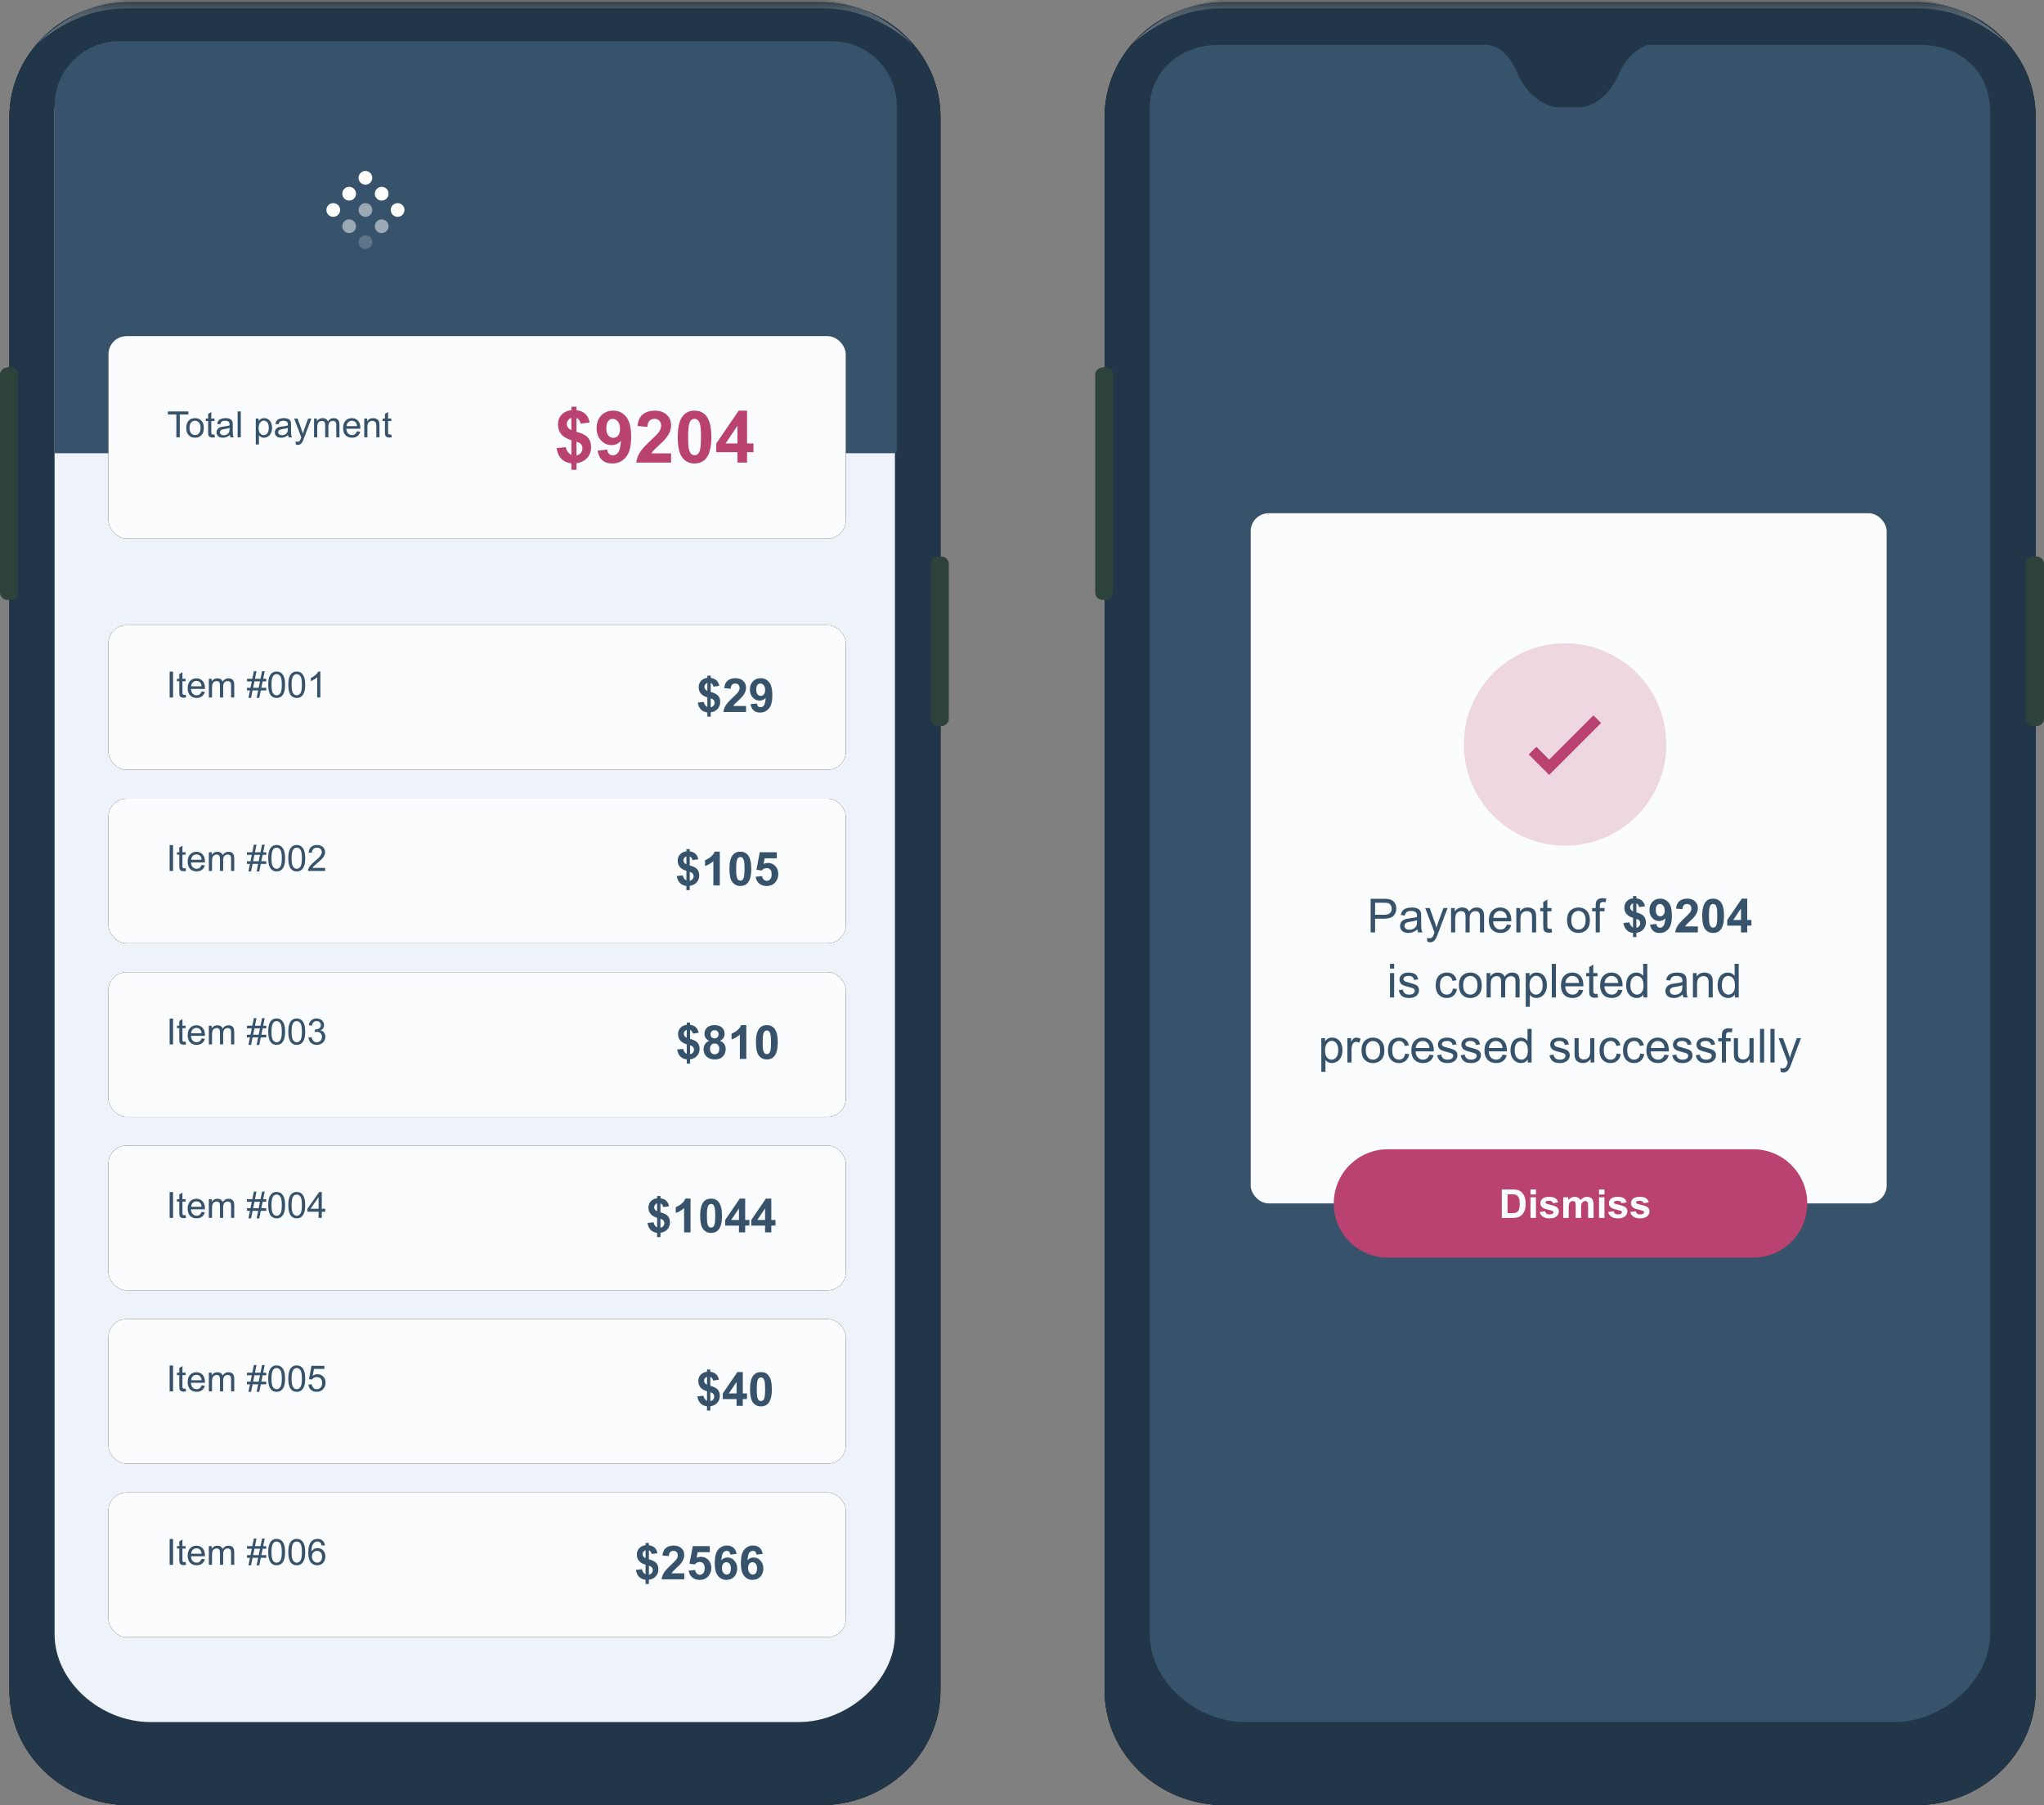 <?xml version="1.0" encoding="UTF-8"?>
<svg id="Layer_1" data-name="Layer 1" xmlns="http://www.w3.org/2000/svg" xmlns:xlink="http://www.w3.org/1999/xlink" viewBox="0 0 565.5 499.5">
  <rect x="0" y="0" width="565.5" height="499.5" fill="#808080" stroke="none"/>
  <defs>
    <style>
      .cls-1, .cls-2, .cls-3 {
        fill: #ba4270;
      }

      .cls-4 {
        fill: url(#linear-gradient-4);
      }

      .cls-4, .cls-5, .cls-6, .cls-2, .cls-7, .cls-8, .cls-9, .cls-10, .cls-11, .cls-12, .cls-13, .cls-14 {
        fill-rule: evenodd;
      }

      .cls-4, .cls-15, .cls-9, .cls-10, .cls-11, .cls-12, .cls-3, .cls-13, .cls-16, .cls-17 {
        isolation: isolate;
      }

      .cls-4, .cls-13 {
        fill-opacity: .6;
        opacity: .6;
      }

      .cls-5, .cls-18 {
        fill: #36536b;
      }

      .cls-6 {
        fill: #edf3f8;
      }

      .cls-19 {
        fill: #fbfcfe;
      }

      .cls-8 {
        fill: #2e423c;
      }

      .cls-20, .cls-16, .cls-17 {
        fill: #fff;
      }

      .cls-9 {
        fill: url(#linear-gradient-5);
      }

      .cls-9, .cls-10, .cls-11, .cls-12 {
        opacity: .8;
      }

      .cls-10 {
        fill: url(#linear-gradient-2);
      }

      .cls-11 {
        fill: url(#linear-gradient-3);
      }

      .cls-12 {
        fill: url(#linear-gradient-6);
      }

      .cls-21 {
        fill: none;
        stroke: #ba4270;
        stroke-width: 3px;
      }

      .cls-3, .cls-16 {
        opacity: .2;
      }

      .cls-13 {
        fill: url(#linear-gradient);
      }

      .cls-14 {
        fill: #213648;
      }

      .cls-17 {
        opacity: .5;
      }
    </style>
    <linearGradient id="linear-gradient" x1="-3890.95" y1="360.903" x2="-3890.95" y2="361.903" gradientTransform="translate(944378.706 -4439.101) scale(242.6 12.3)" gradientUnits="userSpaceOnUse">
      <stop offset="0" stop-color="#454545"/>
      <stop offset=".2" stop-color="#999"/>
      <stop offset="1" stop-color="#fff"/>
    </linearGradient>
    <linearGradient id="linear-gradient-2" x1="-3624.196" y1="-13.98" x2="-3624.896" y2="-13.98" gradientTransform="translate(50128.5 6829.389) scale(13.7 470.7)" gradientUnits="userSpaceOnUse">
      <stop offset="0" stop-color="#fff" stop-opacity="0"/>
      <stop offset=".2" stop-color="#bababa"/>
      <stop offset=".5" stop-color="#fff" stop-opacity="0"/>
      <stop offset="1" stop-color="#fff" stop-opacity="0"/>
    </linearGradient>
    <linearGradient id="linear-gradient-3" x1="-4187.804" y1="-13.98" x2="-4188.504" y2="-13.98" gradientTransform="translate(-56967.799 6829.389) rotate(-180) scale(13.7 -470.7)" gradientUnits="userSpaceOnUse">
      <stop offset="0" stop-color="#fff" stop-opacity="0"/>
      <stop offset=".2" stop-color="#bababa"/>
      <stop offset=".5" stop-color="#fff" stop-opacity="0"/>
      <stop offset="1" stop-color="#fff" stop-opacity="0"/>
    </linearGradient>
    <linearGradient id="linear-gradient-4" x1="-3890.95" y1="360.903" x2="-3890.95" y2="361.903" gradientTransform="translate(944075.706 -4439.101) scale(242.6 12.3)" gradientUnits="userSpaceOnUse">
      <stop offset="0" stop-color="#454545"/>
      <stop offset=".2" stop-color="#999"/>
      <stop offset="1" stop-color="#fff"/>
    </linearGradient>
    <linearGradient id="linear-gradient-5" x1="-3624.196" y1="-13.98" x2="-3624.896" y2="-13.98" gradientTransform="translate(49825.5 6829.389) scale(13.7 470.7)" gradientUnits="userSpaceOnUse">
      <stop offset="0" stop-color="#fff" stop-opacity="0"/>
      <stop offset=".2" stop-color="#bababa"/>
      <stop offset=".5" stop-color="#fff" stop-opacity="0"/>
      <stop offset="1" stop-color="#fff" stop-opacity="0"/>
    </linearGradient>
    <linearGradient id="linear-gradient-6" x1="-4187.804" y1="-13.98" x2="-4188.504" y2="-13.98" gradientTransform="translate(-57270.799 6829.389) rotate(-180) scale(13.7 -470.7)" gradientUnits="userSpaceOnUse">
      <stop offset="0" stop-color="#fff" stop-opacity="0"/>
      <stop offset=".2" stop-color="#bababa"/>
      <stop offset=".5" stop-color="#fff" stop-opacity="0"/>
      <stop offset="1" stop-color="#fff" stop-opacity="0"/>
    </linearGradient>
  </defs>
  <g>
    <path id="b" class="cls-7" d="M338.8.6h191.2c18.3,0,33.2,14.2,33.2,31.8v435.3c0,17.6-14.9,31.8-33.2,31.8h-191.2c-18.3,0-33.2-14.2-33.2-31.8V32.4c0-17.6,14.9-31.8,33.2-31.8h0Z"/>
    <path id="b1" class="cls-14" d="M338.8.6h191.2c18.3,0,33.2,14.2,33.2,31.8v435.3c0,17.6-14.9,31.8-33.2,31.8h-191.2c-18.3,0-33.2-14.2-33.2-31.8V32.4c0-17.6,14.9-31.8,33.2-31.8h0Z"/>
  </g>
  <path class="cls-13" d="M530.7,0h-192.8c-9,.5-17.3,4.7-24.9,12.3,4.9-4.3,13.6-10,25.1-10h192.4c11.5,0,20.2,5.7,25.1,10-7.6-7.7-15.9-11.8-24.9-12.3h0Z"/>
  <path class="cls-10" d="M558,462.7V35c0-11.5-4.2-15.7-6.7-18.4-2.5-2.7-2.6-4.1,1-2.1,3.6,2.1,10.8,8,10.8,20.5v427.7c0,12.5-7.2,18.4-10.8,20.5s-3.5.7-1-2.1,6.7-7,6.7-18.4h0Z"/>
  <path class="cls-11" d="M310.7,462.7V35c0-11.5,4.2-15.7,6.7-18.4,2.5-2.7,2.6-4.1-1-2.1-3.6,2.1-10.8,8-10.8,20.5v427.7c0,12.5,7.2,18.4,10.8,20.5,3.6,2.1,3.5.7,1-2.1-2.5-2.7-6.7-7-6.7-18.4h0Z"/>
  <path class="cls-8" d="M305,101.6h1c1.1,0,2,.9,2,2v60.4c0,1.1-.9,2-2,2h-1c-1.1,0-2-.9-2-2v-60.3c0-1.1.9-2,2-2h0v-.1ZM562.5,154h1c1.1,0,2,.9,2,2v42.9c0,1.1-.9,2-2,2h-1c-1.1,0-2-.9-2-2v-42.9c0-1.1.9-2,2-2Z"/>
  <path id="f" class="cls-5" d="M411.7,12.4h-74.4c-11.1,0-19.2,7.6-19.2,17.4v422.4c0,12.9,12.5,24.3,26.6,24.3h179.3c13.6,0,26.6-11.5,26.6-24.3V31c0-11.8-8.8-18.5-19.2-18.6h-75.6c-.3,0-5.5,2.2-7.7,7.6-2.2,5.4-6.6,9.7-11.4,9.7h-5.6c-2.3,0-8.3-2.2-11.4-9.7-3.1-7.4-7.8-7.5-8.1-7.6h.1Z"/>
  <g>
    <g>
      <rect id="h" x="346" y="142" width="176" height="191" rx="5" ry="5"/>
      <rect id="h1" class="cls-19" x="346" y="142" width="176" height="191" rx="5" ry="5"/>
    </g>
    <g class="cls-15">
      <g class="cls-15">
        <g class="cls-15">
          <path class="cls-18" d="M379.203,258v-9.306h3.51c.618,0,1.09.029,1.416.089.457.076.84.221,1.148.435.31.214.558.514.746.898s.282.809.282,1.27c0,.791-.252,1.461-.755,2.009-.504.548-1.414.822-2.729.822h-2.387v3.783h-1.231ZM380.435,253.119h2.405c.796,0,1.36-.148,1.695-.445.334-.296.501-.713.501-1.25,0-.39-.098-.723-.295-1-.196-.277-.456-.46-.777-.549-.208-.055-.591-.082-1.149-.082h-2.38v3.326Z"/>
          <path class="cls-18" d="M392.127,257.168c-.424.36-.831.614-1.222.762-.392.148-.812.223-1.261.223-.74,0-1.31-.181-1.707-.543-.398-.361-.597-.824-.597-1.387,0-.33.075-.632.226-.904.149-.273.347-.492.59-.657s.518-.29.822-.374c.224-.06.562-.117,1.016-.172.922-.11,1.602-.241,2.037-.394.005-.156.007-.256.007-.298,0-.466-.108-.794-.324-.984-.292-.258-.726-.387-1.301-.387-.538,0-.935.094-1.19.282s-.445.521-.568.999l-1.117-.152c.102-.478.269-.864.502-1.158.232-.294.569-.521,1.009-.679.44-.159.95-.238,1.53-.238.575,0,1.043.067,1.402.203.36.136.624.306.794.511.169.205.287.465.355.777.038.195.057.547.057,1.055v1.523c0,1.062.024,1.733.073,2.015s.145.552.289.81h-1.193c-.119-.237-.195-.514-.229-.832ZM392.031,254.617c-.414.169-1.036.312-1.866.432-.47.067-.802.144-.996.229-.195.084-.345.208-.451.371-.105.163-.158.344-.158.543,0,.305.115.559.346.762s.568.305,1.013.305c.439,0,.831-.097,1.174-.289s.595-.456.756-.791c.122-.258.184-.639.184-1.143v-.418Z"/>
          <path class="cls-18" d="M394.907,260.596l-.127-1.072c.249.067.468.102.653.102.254,0,.457-.042.609-.127s.277-.203.375-.355c.071-.114.188-.397.349-.851.021-.063.056-.156.102-.279l-2.558-6.754h1.231l1.402,3.903c.183.496.345,1.016.489,1.562.131-.525.287-1.037.47-1.537l1.44-3.929h1.143l-2.564,6.855c-.274.74-.488,1.251-.641,1.53-.203.376-.437.652-.698.828-.263.176-.576.264-.939.264-.221,0-.466-.047-.736-.141Z"/>
          <path class="cls-18" d="M401.458,258v-6.741h1.021v.946c.212-.33.493-.596.845-.797.351-.201.751-.302,1.199-.302.5,0,.909.104,1.229.312.319.207.545.497.676.869.533-.787,1.228-1.181,2.082-1.181.669,0,1.183.186,1.543.556.359.37.539.94.539,1.711v4.627h-1.136v-4.246c0-.457-.037-.786-.111-.987s-.208-.363-.403-.485c-.194-.123-.423-.185-.686-.185-.474,0-.867.157-1.181.473-.312.315-.47.82-.47,1.515v3.916h-1.143v-4.38c0-.508-.093-.889-.279-1.143-.186-.254-.49-.381-.914-.381-.321,0-.619.085-.892.254-.273.169-.471.417-.594.743-.122.325-.184.795-.184,1.408v3.498h-1.143Z"/>
          <path class="cls-18" d="M416.901,255.829l1.181.146c-.186.69-.531,1.226-1.034,1.606-.504.381-1.147.571-1.93.571-.986,0-1.769-.304-2.346-.911-.578-.607-.866-1.459-.866-2.555,0-1.134.292-2.015.876-2.641s1.341-.939,2.272-.939c.901,0,1.638.307,2.209.921.571.613.856,1.477.856,2.59,0,.067-.002.169-.006.305h-5.027c.042.74.252,1.307.628,1.701.377.393.847.59,1.409.59.419,0,.776-.11,1.073-.33.296-.22.531-.571.704-1.054ZM413.15,253.982h3.764c-.051-.567-.194-.993-.432-1.276-.363-.44-.836-.66-1.415-.66-.525,0-.966.176-1.324.526-.357.352-.555.821-.593,1.41Z"/>
          <path class="cls-18" d="M419.517,258v-6.741h1.028v.958c.495-.74,1.211-1.11,2.146-1.11.406,0,.78.073,1.121.219.34.146.595.338.765.575.169.236.287.518.355.844.042.212.063.582.063,1.111v4.145h-1.143v-4.101c0-.466-.045-.813-.134-1.044s-.246-.415-.473-.553-.492-.206-.797-.206c-.486,0-.906.154-1.26.464-.354.309-.53.895-.53,1.758v3.682h-1.143Z"/>
          <path class="cls-18" d="M429.241,256.979l.165,1.009c-.321.067-.609.102-.863.102-.414,0-.736-.065-.965-.196-.229-.132-.389-.304-.482-.518-.093-.214-.14-.664-.14-1.35v-3.878h-.838v-.889h.838v-1.669l1.137-.686v2.354h1.148v.889h-1.148v3.942c0,.325.02.535.06.628.041.093.106.167.197.222.091.056.221.083.391.083.127,0,.294-.015.501-.044Z"/>
          <path class="cls-18" d="M433.545,254.629c0-1.248.348-2.173,1.041-2.773.58-.499,1.287-.749,2.12-.749.927,0,1.685.304,2.272.911.589.607.883,1.446.883,2.517,0,.867-.131,1.55-.391,2.047-.261.497-.639.884-1.137,1.159-.497.274-1.039.412-1.628.412-.943,0-1.706-.303-2.288-.908-.582-.604-.873-1.477-.873-2.615ZM434.72,254.629c0,.863.188,1.51.564,1.939.377.43.851.645,1.422.645.567,0,1.039-.216,1.416-.647.376-.432.564-1.09.564-1.974,0-.834-.189-1.466-.568-1.896-.378-.43-.849-.644-1.412-.644-.571,0-1.045.213-1.422.641-.376.428-.564,1.072-.564,1.936Z"/>
          <path class="cls-18" d="M441.474,258v-5.853h-1.01v-.889h1.01v-.718c0-.452.04-.789.12-1.009.11-.296.304-.536.581-.721.277-.184.665-.276,1.165-.276.321,0,.677.039,1.066.115l-.172.996c-.236-.042-.461-.063-.673-.063-.347,0-.592.074-.736.222-.144.148-.216.426-.216.832v.622h1.314v.889h-1.314v5.853h-1.136Z"/>
        </g>
      </g>
      <g class="cls-15">
        <g class="cls-15">
          <path class="cls-18" d="M451.804,256.623v-2.66c-.829-.237-1.438-.596-1.824-1.076-.388-.48-.581-1.062-.581-1.748,0-.694.219-1.277.657-1.749.438-.472,1.021-.744,1.748-.815v-.629h.921v.629c.673.08,1.208.31,1.605.688.398.379.652.886.762,1.521l-1.605.209c-.098-.499-.352-.838-.762-1.016v2.482c1.016.274,1.707.631,2.075,1.069.368.438.553.999.553,1.685,0,.767-.231,1.412-.695,1.937-.463.524-1.107.847-1.933.965v1.187h-.921v-1.154c-.731-.09-1.326-.362-1.783-.819s-.749-1.103-.876-1.937l1.656-.178c.068.339.195.631.381.877.187.245.394.423.622.533ZM451.804,249.957c-.249.085-.448.229-.597.432-.147.203-.222.428-.222.674,0,.224.067.433.203.625.135.192.341.348.615.467v-2.197ZM452.725,256.711c.317-.059.575-.206.774-.44.198-.235.298-.511.298-.829,0-.283-.083-.527-.25-.732-.168-.205-.441-.363-.822-.473v2.475Z"/>
          <path class="cls-18" d="M456.521,255.848l1.727-.189c.042.351.152.611.33.78s.412.254.704.254c.368,0,.682-.169.939-.508.259-.339.424-1.041.495-2.107-.448.521-1.009.78-1.682.78-.732,0-1.364-.282-1.896-.847-.53-.565-.796-1.301-.796-2.206,0-.943.28-1.704.841-2.282.561-.577,1.274-.866,2.143-.866.943,0,1.718.365,2.323,1.095.604.73.907,1.931.907,3.603,0,1.701-.315,2.929-.945,3.682-.631.753-1.452,1.13-2.463,1.13-.729,0-1.316-.193-1.765-.581-.449-.387-.736-.966-.863-1.736ZM460.558,251.951c0-.576-.133-1.022-.397-1.34-.264-.317-.569-.477-.917-.477-.33,0-.604.131-.822.391-.218.261-.326.687-.326,1.279,0,.601.118,1.042.355,1.323.236.281.533.423.889.423.343,0,.631-.136.866-.406.234-.271.353-.669.353-1.193Z"/>
          <path class="cls-18" d="M469.736,256.344v1.656h-6.253c.068-.626.271-1.22.609-1.78.339-.561,1.008-1.305,2.006-2.231.805-.749,1.297-1.257,1.479-1.523.245-.368.368-.732.368-1.092,0-.397-.107-.703-.32-.917-.214-.214-.51-.321-.886-.321-.373,0-.669.112-.889.337-.221.225-.348.597-.381,1.117l-1.777-.178c.105-.981.438-1.687.996-2.114.559-.427,1.257-.641,2.095-.641.919,0,1.64.248,2.165.742.524.496.787,1.111.787,1.848,0,.419-.075.817-.226,1.196s-.389.775-.714,1.19c-.216.275-.605.671-1.168,1.188-.563.516-.92.858-1.069,1.027-.15.17-.272.335-.365.496h3.542Z"/>
          <path class="cls-18" d="M473.957,248.656c.901,0,1.606.321,2.114.965.604.762.907,2.025.907,3.789s-.305,3.026-.914,3.797c-.503.635-1.206.951-2.107.951s-1.636-.348-2.189-1.044c-.555-.696-.832-1.937-.832-3.723,0-1.752.305-3.013.914-3.783.504-.635,1.206-.952,2.107-.952ZM473.957,250.135c-.216,0-.408.069-.577.207-.17.138-.301.384-.394.739-.123.461-.185,1.237-.185,2.329s.056,1.843.165,2.251c.11.408.249.68.416.815s.358.203.574.203.408-.068.578-.206c.169-.138.3-.384.394-.739.122-.457.184-1.232.184-2.324s-.055-1.842-.165-2.25c-.109-.408-.248-.681-.416-.818-.167-.138-.358-.207-.574-.207Z"/>
          <path class="cls-18" d="M481.67,258v-1.873h-3.809v-1.561l4.037-5.91h1.498v5.903h1.155v1.567h-1.155v1.873h-1.727ZM481.67,254.56v-3.181l-2.14,3.181h2.14Z"/>
        </g>
      </g>
      <g class="cls-15">
        <g class="cls-15">
          <path class="cls-18" d="M384.563,268.008v-1.313h1.143v1.313h-1.143ZM384.563,276v-6.741h1.143v6.741h-1.143Z"/>
          <path class="cls-18" d="M386.988,273.988l1.13-.178c.063.452.24.799.529,1.041.29.24.695.361,1.216.361.525,0,.914-.106,1.168-.32s.381-.465.381-.752c0-.259-.112-.462-.336-.609-.157-.102-.546-.231-1.168-.388-.838-.212-1.419-.395-1.743-.549-.323-.154-.568-.368-.736-.642-.167-.272-.25-.574-.25-.904,0-.301.068-.579.206-.835s.325-.469.562-.638c.178-.131.42-.242.727-.333.308-.091.637-.137.987-.137.529,0,.993.076,1.394.229.399.152.695.358.886.619.19.26.321.608.394,1.044l-1.117.152c-.051-.347-.198-.618-.441-.812s-.587-.292-1.031-.292c-.525,0-.899.087-1.124.261-.224.173-.336.376-.336.609,0,.147.046.281.14.399.093.123.239.225.438.305.114.042.451.14,1.01.292.808.216,1.372.393,1.691.53s.57.337.752.6c.183.263.273.588.273.978,0,.381-.111.739-.334,1.076-.222.336-.542.597-.961.78-.419.185-.894.276-1.422.276-.876,0-1.544-.182-2.003-.546s-.752-.903-.879-1.618Z"/>
          <path class="cls-18" d="M401.956,273.531l1.123.146c-.122.774-.437,1.381-.942,1.818-.506.438-1.127.657-1.863.657-.922,0-1.664-.302-2.225-.904-.561-.604-.841-1.468-.841-2.594,0-.728.12-1.364.361-1.91s.608-.955,1.102-1.229c.493-.272,1.029-.409,1.609-.409.731,0,1.331.186,1.796.556.466.37.764.896.896,1.577l-1.111.171c-.105-.452-.293-.793-.562-1.021s-.594-.343-.975-.343c-.575,0-1.043.206-1.402.619-.36.412-.54,1.065-.54,1.958,0,.905.174,1.563.521,1.975.348.41.8.615,1.358.615.449,0,.823-.138,1.124-.412.3-.275.49-.699.571-1.27Z"/>
          <path class="cls-18" d="M403.632,272.629c0-1.248.347-2.173,1.041-2.773.579-.499,1.286-.749,2.12-.749.927,0,1.684.304,2.272.911.588.607.882,1.446.882,2.517,0,.867-.13,1.55-.39,2.047-.261.497-.64.884-1.137,1.159-.497.274-1.04.412-1.628.412-.944,0-1.707-.303-2.288-.908-.582-.604-.873-1.477-.873-2.615ZM404.806,272.629c0,.863.188,1.51.565,1.939.376.43.851.645,1.422.645.566,0,1.039-.216,1.415-.647.377-.432.565-1.09.565-1.974,0-.834-.189-1.466-.568-1.896s-.85-.644-1.412-.644c-.571,0-1.046.213-1.422.641-.377.428-.565,1.072-.565,1.936Z"/>
          <path class="cls-18" d="M411.287,276v-6.741h1.021v.946c.212-.33.493-.596.845-.797.351-.201.751-.302,1.199-.302.5,0,.909.104,1.229.312.319.207.545.497.676.869.533-.787,1.228-1.181,2.082-1.181.669,0,1.183.186,1.543.556.359.37.539.94.539,1.711v4.627h-1.136v-4.246c0-.457-.037-.786-.111-.987s-.208-.363-.403-.485c-.194-.123-.423-.185-.686-.185-.474,0-.867.157-1.181.473-.312.315-.47.82-.47,1.515v3.916h-1.143v-4.38c0-.508-.093-.889-.279-1.143-.186-.254-.49-.381-.914-.381-.321,0-.619.085-.892.254-.273.169-.471.417-.594.743-.122.325-.184.795-.184,1.408v3.498h-1.143Z"/>
          <path class="cls-18" d="M422.116,278.584v-9.325h1.041v.876c.245-.343.522-.6.831-.771.31-.171.684-.257,1.124-.257.575,0,1.083.148,1.523.444.439.296.772.714.996,1.254.225.539.337,1.131.337,1.773,0,.69-.124,1.312-.372,1.863-.247.553-.606.976-1.079,1.27-.472.294-.968.441-1.488.441-.381,0-.723-.08-1.025-.241-.302-.161-.551-.364-.745-.609v3.282h-1.143ZM423.15,272.668c0,.867.176,1.508.527,1.923.351.415.776.622,1.275.622.508,0,.942-.215,1.305-.645.361-.43.543-1.095.543-1.996,0-.859-.177-1.502-.53-1.93s-.775-.641-1.267-.641c-.486,0-.917.227-1.292.682-.374.455-.562,1.116-.562,1.984Z"/>
          <path class="cls-18" d="M429.32,276v-9.306h1.143v9.306h-1.143Z"/>
          <path class="cls-18" d="M436.849,273.829l1.181.146c-.186.69-.531,1.226-1.034,1.606-.504.381-1.147.571-1.93.571-.986,0-1.769-.304-2.346-.911-.578-.607-.866-1.459-.866-2.555,0-1.134.292-2.015.876-2.641s1.341-.939,2.272-.939c.901,0,1.638.307,2.209.921.571.613.856,1.477.856,2.59,0,.067-.002.169-.006.305h-5.027c.042.74.252,1.307.628,1.701.377.393.847.59,1.409.59.419,0,.776-.11,1.073-.33.296-.22.531-.571.704-1.054ZM433.098,271.982h3.764c-.051-.567-.194-.993-.432-1.276-.363-.44-.836-.66-1.415-.66-.525,0-.966.176-1.324.526-.357.352-.555.821-.593,1.41Z"/>
          <path class="cls-18" d="M441.959,274.979l.165,1.009c-.322.067-.609.102-.863.102-.415,0-.736-.065-.965-.196-.229-.132-.39-.304-.482-.518-.094-.214-.14-.664-.14-1.35v-3.878h-.838v-.889h.838v-1.669l1.136-.686v2.354h1.149v.889h-1.149v3.942c0,.325.021.535.061.628s.105.167.197.222c.091.056.221.083.39.083.127,0,.294-.015.502-.044Z"/>
          <path class="cls-18" d="M447.69,273.829l1.181.146c-.186.69-.531,1.226-1.034,1.606-.504.381-1.147.571-1.93.571-.986,0-1.769-.304-2.346-.911-.578-.607-.866-1.459-.866-2.555,0-1.134.292-2.015.876-2.641s1.341-.939,2.272-.939c.901,0,1.638.307,2.209.921.571.613.856,1.477.856,2.59,0,.067-.002.169-.006.305h-5.027c.042.74.252,1.307.628,1.701.377.393.847.59,1.409.59.419,0,.776-.11,1.073-.33.296-.22.531-.571.704-1.054ZM443.939,271.982h3.764c-.051-.567-.194-.993-.432-1.276-.363-.44-.836-.66-1.415-.66-.525,0-.966.176-1.324.526-.357.352-.555.821-.593,1.41Z"/>
          <path class="cls-18" d="M454.68,276v-.851c-.428.669-1.056,1.003-1.886,1.003-.537,0-1.031-.148-1.481-.444-.451-.296-.8-.71-1.048-1.241-.247-.531-.371-1.142-.371-1.831,0-.673.112-1.283.336-1.831.225-.548.561-.969,1.01-1.26.448-.293.95-.438,1.504-.438.406,0,.769.086,1.086.257.317.172.575.395.774.67v-3.339h1.136v9.306h-1.06ZM451.067,272.636c0,.863.183,1.509.546,1.937.364.427.794.641,1.289.641.499,0,.924-.204,1.272-.612.35-.408.523-1.032.523-1.87,0-.922-.178-1.6-.533-2.031s-.793-.646-1.313-.646c-.508,0-.933.207-1.272.621-.341.415-.512,1.069-.512,1.962Z"/>
          <path class="cls-18" d="M465.547,275.168c-.424.36-.831.614-1.222.762-.392.148-.812.223-1.261.223-.74,0-1.31-.181-1.707-.543-.398-.361-.597-.824-.597-1.387,0-.33.075-.632.226-.904.149-.273.347-.492.59-.657s.518-.29.822-.374c.224-.06.562-.117,1.016-.172.922-.11,1.602-.241,2.037-.394.005-.156.007-.256.007-.298,0-.466-.108-.794-.324-.984-.292-.258-.726-.387-1.301-.387-.538,0-.935.094-1.19.282s-.445.521-.568.999l-1.117-.152c.102-.478.269-.864.502-1.158.232-.294.569-.521,1.009-.679.44-.159.95-.238,1.53-.238.575,0,1.043.067,1.402.203.36.136.624.306.794.511.169.205.287.465.355.777.038.195.057.547.057,1.055v1.523c0,1.062.024,1.733.073,2.015s.145.552.289.81h-1.193c-.119-.237-.195-.514-.229-.832ZM465.451,272.617c-.414.169-1.036.312-1.866.432-.47.067-.802.144-.996.229-.195.084-.345.208-.451.371-.105.163-.158.344-.158.543,0,.305.115.559.346.762s.568.305,1.013.305c.439,0,.831-.097,1.174-.289s.595-.456.756-.791c.122-.258.184-.639.184-1.143v-.418Z"/>
          <path class="cls-18" d="M468.378,276v-6.741h1.028v.958c.495-.74,1.21-1.11,2.146-1.11.406,0,.779.073,1.12.219.341.146.596.338.765.575.17.236.288.518.355.844.043.212.063.582.063,1.111v4.145h-1.143v-4.101c0-.466-.044-.813-.133-1.044s-.247-.415-.474-.553c-.226-.138-.491-.206-.796-.206-.487,0-.907.154-1.261.464-.353.309-.529.895-.529,1.758v3.682h-1.143Z"/>
          <path class="cls-18" d="M479.981,276v-.851c-.428.669-1.056,1.003-1.886,1.003-.537,0-1.031-.148-1.481-.444-.451-.296-.8-.71-1.048-1.241-.247-.531-.371-1.142-.371-1.831,0-.673.112-1.283.336-1.831.225-.548.561-.969,1.01-1.26.448-.293.95-.438,1.504-.438.406,0,.769.086,1.086.257.317.172.575.395.774.67v-3.339h1.136v9.306h-1.06ZM476.369,272.636c0,.863.183,1.509.546,1.937.364.427.794.641,1.289.641.499,0,.924-.204,1.272-.612.35-.408.523-1.032.523-1.87,0-.922-.178-1.6-.533-2.031s-.793-.646-1.313-.646c-.508,0-.933.207-1.272.621-.341.415-.512,1.069-.512,1.962Z"/>
        </g>
      </g>
      <g class="cls-15">
        <g class="cls-15">
          <path class="cls-18" d="M365.557,296.584v-9.325h1.041v.876c.246-.343.522-.6.832-.771.309-.171.684-.257,1.123-.257.576,0,1.084.148,1.523.444.44.296.772.714.997,1.254.224.539.336,1.131.336,1.773,0,.69-.123,1.312-.371,1.863-.247.553-.607.976-1.079,1.27s-.968.441-1.488.441c-.381,0-.723-.08-1.025-.241s-.551-.364-.746-.609v3.282h-1.143ZM366.592,290.668c0,.867.176,1.508.526,1.923.352.415.776.622,1.276.622.508,0,.942-.215,1.305-.645.361-.43.542-1.095.542-1.996,0-.859-.177-1.502-.529-1.93-.354-.428-.776-.641-1.267-.641-.487,0-.917.227-1.292.682-.374.455-.562,1.116-.562,1.984Z"/>
          <path class="cls-18" d="M372.774,294v-6.741h1.028v1.022c.262-.479.504-.794.727-.946.222-.152.467-.229.733-.229.385,0,.776.123,1.174.368l-.394,1.061c-.279-.166-.559-.248-.838-.248-.249,0-.474.075-.673.226-.198.15-.341.358-.425.625-.127.406-.19.851-.19,1.333v3.529h-1.143Z"/>
          <path class="cls-18" d="M376.69,290.629c0-1.248.348-2.173,1.041-2.773.58-.499,1.287-.749,2.12-.749.927,0,1.685.304,2.272.911.589.607.883,1.446.883,2.517,0,.867-.131,1.55-.391,2.047-.261.497-.639.884-1.137,1.159-.497.274-1.039.412-1.628.412-.943,0-1.706-.303-2.288-.908-.582-.604-.873-1.477-.873-2.615ZM377.865,290.629c0,.863.188,1.51.564,1.939.377.43.851.645,1.422.645.567,0,1.039-.216,1.416-.647.376-.432.564-1.09.564-1.974,0-.834-.189-1.466-.568-1.896-.378-.43-.849-.644-1.412-.644-.571,0-1.045.213-1.422.641-.376.428-.564,1.072-.564,1.936Z"/>
          <path class="cls-18" d="M388.745,291.531l1.123.146c-.122.774-.437,1.381-.942,1.818-.506.438-1.127.657-1.863.657-.922,0-1.664-.302-2.225-.904-.561-.604-.841-1.468-.841-2.594,0-.728.12-1.364.361-1.91s.608-.955,1.102-1.229c.493-.272,1.029-.409,1.609-.409.731,0,1.331.186,1.796.556.466.37.764.896.896,1.577l-1.111.171c-.105-.452-.293-.793-.562-1.021s-.594-.343-.975-.343c-.575,0-1.043.206-1.402.619-.36.412-.54,1.065-.54,1.958,0,.905.174,1.563.521,1.975.348.41.8.615,1.358.615.449,0,.823-.138,1.124-.412.3-.275.49-.699.571-1.27Z"/>
          <path class="cls-18" d="M395.461,291.829l1.181.146c-.187.69-.531,1.226-1.035,1.606-.503.381-1.146.571-1.93.571-.985,0-1.768-.304-2.345-.911-.578-.607-.867-1.459-.867-2.555,0-1.134.292-2.015.876-2.641s1.342-.939,2.272-.939c.901,0,1.638.307,2.209.921.571.613.857,1.477.857,2.59,0,.067-.002.169-.007.305h-5.027c.043.74.252,1.307.629,1.701.376.393.846.59,1.409.59.419,0,.776-.11,1.072-.33.297-.22.531-.571.705-1.054ZM391.709,289.982h3.765c-.051-.567-.195-.993-.432-1.276-.364-.44-.836-.66-1.416-.66-.524,0-.966.176-1.323.526-.357.352-.556.821-.594,1.41Z"/>
          <path class="cls-18" d="M397.619,291.988l1.13-.178c.063.452.24.799.529,1.041.29.24.695.361,1.216.361.525,0,.914-.106,1.168-.32s.381-.465.381-.752c0-.259-.112-.462-.336-.609-.157-.102-.546-.231-1.168-.388-.838-.212-1.419-.395-1.743-.549-.323-.154-.568-.368-.736-.642-.167-.272-.25-.574-.25-.904,0-.301.068-.579.206-.835s.325-.469.562-.638c.178-.131.42-.242.727-.333.308-.091.637-.137.987-.137.529,0,.993.076,1.394.229.399.152.695.358.886.619.19.26.321.608.394,1.044l-1.117.152c-.051-.347-.198-.618-.441-.812s-.587-.292-1.031-.292c-.525,0-.899.087-1.124.261-.224.173-.336.376-.336.609,0,.147.046.281.14.399.093.123.239.225.438.305.114.042.451.14,1.01.292.808.216,1.372.393,1.691.53s.57.337.752.6c.183.263.273.588.273.978,0,.381-.111.739-.334,1.076-.222.336-.542.597-.961.78-.419.185-.894.276-1.422.276-.876,0-1.544-.182-2.003-.546s-.752-.903-.879-1.618Z"/>
          <path class="cls-18" d="M404.119,291.988l1.13-.178c.063.452.24.799.529,1.041.29.24.695.361,1.216.361.525,0,.914-.106,1.168-.32s.381-.465.381-.752c0-.259-.112-.462-.336-.609-.157-.102-.546-.231-1.168-.388-.838-.212-1.419-.395-1.743-.549-.323-.154-.568-.368-.736-.642-.167-.272-.25-.574-.25-.904,0-.301.068-.579.206-.835s.325-.469.562-.638c.178-.131.42-.242.727-.333.308-.091.637-.137.987-.137.529,0,.993.076,1.394.229.399.152.695.358.886.619.19.26.321.608.394,1.044l-1.117.152c-.051-.347-.198-.618-.441-.812s-.587-.292-1.031-.292c-.525,0-.899.087-1.124.261-.224.173-.336.376-.336.609,0,.147.046.281.14.399.093.123.239.225.438.305.114.042.451.14,1.01.292.808.216,1.372.393,1.691.53s.57.337.752.6c.183.263.273.588.273.978,0,.381-.111.739-.334,1.076-.222.336-.542.597-.961.78-.419.185-.894.276-1.422.276-.876,0-1.544-.182-2.003-.546s-.752-.903-.879-1.618Z"/>
          <path class="cls-18" d="M415.69,291.829l1.181.146c-.186.69-.531,1.226-1.034,1.606-.504.381-1.147.571-1.93.571-.986,0-1.769-.304-2.346-.911-.578-.607-.866-1.459-.866-2.555,0-1.134.292-2.015.876-2.641s1.341-.939,2.272-.939c.901,0,1.638.307,2.209.921.571.613.856,1.477.856,2.59,0,.067-.002.169-.006.305h-5.027c.042.74.252,1.307.628,1.701.377.393.847.59,1.409.59.419,0,.776-.11,1.073-.33.296-.22.531-.571.704-1.054ZM411.939,289.982h3.764c-.051-.567-.194-.993-.432-1.276-.363-.44-.836-.66-1.415-.66-.525,0-.966.176-1.324.526-.357.352-.555.821-.593,1.41Z"/>
          <path class="cls-18" d="M422.68,294v-.851c-.428.669-1.056,1.003-1.886,1.003-.537,0-1.031-.148-1.481-.444-.451-.296-.8-.71-1.048-1.241-.247-.531-.371-1.142-.371-1.831,0-.673.112-1.283.336-1.831.225-.548.561-.969,1.01-1.26.448-.293.95-.438,1.504-.438.406,0,.769.086,1.086.257.317.172.575.395.774.67v-3.339h1.136v9.306h-1.06ZM419.067,290.636c0,.863.183,1.509.546,1.937.364.427.794.641,1.289.641.499,0,.924-.204,1.272-.612.35-.408.523-1.032.523-1.87,0-.922-.178-1.6-.533-2.031s-.793-.646-1.313-.646c-.508,0-.933.207-1.272.621-.341.415-.512,1.069-.512,1.962Z"/>
          <path class="cls-18" d="M428.69,291.988l1.13-.178c.063.452.24.799.53,1.041.29.24.695.361,1.216.361.524,0,.914-.106,1.168-.32s.381-.465.381-.752c0-.259-.112-.462-.337-.609-.156-.102-.546-.231-1.168-.388-.838-.212-1.418-.395-1.742-.549-.323-.154-.569-.368-.736-.642-.167-.272-.251-.574-.251-.904,0-.301.069-.579.207-.835.137-.256.324-.469.562-.638.178-.131.42-.242.727-.333s.636-.137.987-.137c.528,0,.993.076,1.394.229.399.152.694.358.885.619.19.26.322.608.394,1.044l-1.117.152c-.051-.347-.197-.618-.44-.812-.244-.194-.588-.292-1.032-.292-.524,0-.899.087-1.123.261-.225.173-.337.376-.337.609,0,.147.047.281.14.399.094.123.239.225.438.305.114.042.45.14,1.009.292.809.216,1.372.393,1.692.53.319.138.569.337.752.6.182.263.272.588.272.978,0,.381-.11.739-.333,1.076-.222.336-.543.597-.962.78-.419.185-.893.276-1.422.276-.876,0-1.543-.182-2.002-.546-.46-.364-.753-.903-.88-1.618Z"/>
          <path class="cls-18" d="M440.065,294v-.99c-.524.762-1.237,1.143-2.139,1.143-.398,0-.77-.076-1.114-.229s-.601-.344-.768-.574c-.168-.23-.285-.514-.353-.848-.047-.225-.07-.58-.07-1.066v-4.177h1.143v3.739c0,.596.023.998.07,1.205.071.301.224.537.457.708.232.172.521.257.863.257s.664-.087.965-.263c.3-.176.513-.415.638-.718s.188-.741.188-1.316v-3.612h1.143v6.741h-1.022Z"/>
          <path class="cls-18" d="M447.276,291.531l1.124.146c-.123.774-.438,1.381-.943,1.818-.505.438-1.126.657-1.862.657-.923,0-1.664-.302-2.226-.904-.561-.604-.841-1.468-.841-2.594,0-.728.121-1.364.362-1.91s.608-.955,1.101-1.229c.493-.272,1.03-.409,1.609-.409.732,0,1.331.186,1.797.556.465.37.764.896.895,1.577l-1.11.171c-.106-.452-.293-.793-.562-1.021-.269-.229-.593-.343-.974-.343-.576,0-1.043.206-1.403.619-.359.412-.539,1.065-.539,1.958,0,.905.173,1.563.521,1.975.347.41.8.615,1.358.615.448,0,.823-.138,1.123-.412.301-.275.491-.699.571-1.27Z"/>
          <path class="cls-18" d="M453.776,291.531l1.124.146c-.123.774-.438,1.381-.943,1.818-.505.438-1.126.657-1.862.657-.923,0-1.664-.302-2.226-.904-.561-.604-.841-1.468-.841-2.594,0-.728.121-1.364.362-1.91s.608-.955,1.101-1.229c.493-.272,1.03-.409,1.609-.409.732,0,1.331.186,1.797.556.465.37.764.896.895,1.577l-1.11.171c-.106-.452-.293-.793-.562-1.021-.269-.229-.593-.343-.974-.343-.576,0-1.043.206-1.403.619-.359.412-.539,1.065-.539,1.958,0,.905.173,1.563.521,1.975.347.41.8.615,1.358.615.448,0,.823-.138,1.123-.412.301-.275.491-.699.571-1.27Z"/>
          <path class="cls-18" d="M460.492,291.829l1.181.146c-.186.69-.531,1.226-1.034,1.606-.504.381-1.147.571-1.93.571-.986,0-1.769-.304-2.346-.911-.578-.607-.866-1.459-.866-2.555,0-1.134.292-2.015.876-2.641s1.341-.939,2.272-.939c.901,0,1.638.307,2.209.921.571.613.856,1.477.856,2.59,0,.067-.002.169-.006.305h-5.027c.042.74.252,1.307.628,1.701.377.393.847.59,1.409.59.419,0,.776-.11,1.073-.33.296-.22.531-.571.704-1.054ZM456.741,289.982h3.764c-.051-.567-.194-.993-.432-1.276-.363-.44-.836-.66-1.415-.66-.525,0-.966.176-1.324.526-.357.352-.555.821-.593,1.41Z"/>
          <path class="cls-18" d="M462.65,291.988l1.13-.178c.063.452.24.799.53,1.041.29.24.695.361,1.216.361.524,0,.914-.106,1.168-.32s.381-.465.381-.752c0-.259-.112-.462-.337-.609-.156-.102-.546-.231-1.168-.388-.838-.212-1.418-.395-1.742-.549-.323-.154-.569-.368-.736-.642-.167-.272-.251-.574-.251-.904,0-.301.069-.579.207-.835.137-.256.324-.469.562-.638.178-.131.42-.242.727-.333s.636-.137.987-.137c.528,0,.993.076,1.394.229.399.152.694.358.885.619.19.26.322.608.394,1.044l-1.117.152c-.051-.347-.197-.618-.44-.812-.244-.194-.588-.292-1.032-.292-.524,0-.899.087-1.123.261-.225.173-.337.376-.337.609,0,.147.047.281.14.399.094.123.239.225.438.305.114.042.45.14,1.009.292.809.216,1.372.393,1.692.53.319.138.569.337.752.6.182.263.272.588.272.978,0,.381-.11.739-.333,1.076-.222.336-.543.597-.962.78-.419.185-.893.276-1.422.276-.876,0-1.543-.182-2.002-.546-.46-.364-.753-.903-.88-1.618Z"/>
          <path class="cls-18" d="M469.15,291.988l1.13-.178c.063.452.24.799.53,1.041.29.24.695.361,1.216.361.524,0,.914-.106,1.168-.32s.381-.465.381-.752c0-.259-.112-.462-.337-.609-.156-.102-.546-.231-1.168-.388-.838-.212-1.418-.395-1.742-.549-.323-.154-.569-.368-.736-.642-.167-.272-.251-.574-.251-.904,0-.301.069-.579.207-.835.137-.256.324-.469.562-.638.178-.131.42-.242.727-.333s.636-.137.987-.137c.528,0,.993.076,1.394.229.399.152.694.358.885.619.19.26.322.608.394,1.044l-1.117.152c-.051-.347-.197-.618-.44-.812-.244-.194-.588-.292-1.032-.292-.524,0-.899.087-1.123.261-.225.173-.337.376-.337.609,0,.147.047.281.14.399.094.123.239.225.438.305.114.042.45.14,1.009.292.809.216,1.372.393,1.692.53.319.138.569.337.752.6.182.263.272.588.272.978,0,.381-.11.739-.333,1.076-.222.336-.543.597-.962.78-.419.185-.893.276-1.422.276-.876,0-1.543-.182-2.002-.546-.46-.364-.753-.903-.88-1.618Z"/>
          <path class="cls-18" d="M476.381,294v-5.853h-1.01v-.889h1.01v-.718c0-.452.04-.789.12-1.009.11-.296.304-.536.581-.721.277-.184.665-.276,1.165-.276.321,0,.677.039,1.066.115l-.172.996c-.236-.042-.461-.063-.673-.063-.347,0-.592.074-.736.222-.144.148-.216.426-.216.832v.622h1.314v.889h-1.314v5.853h-1.136Z"/>
          <path class="cls-18" d="M484.138,294v-.99c-.525.762-1.238,1.143-2.14,1.143-.397,0-.769-.076-1.114-.229-.345-.152-.601-.344-.768-.574s-.284-.514-.353-.848c-.046-.225-.069-.58-.069-1.066v-4.177h1.143v3.739c0,.596.023.998.069,1.205.072.301.225.537.457.708.233.172.521.257.863.257s.665-.087.965-.263c.301-.176.514-.415.638-.718.125-.303.188-.741.188-1.316v-3.612h1.143v6.741h-1.021Z"/>
          <path class="cls-18" d="M486.924,294v-9.306h1.143v9.306h-1.143Z"/>
          <path class="cls-18" d="M489.812,294v-9.306h1.143v9.306h-1.143Z"/>
          <path class="cls-18" d="M492.675,296.596l-.127-1.072c.25.067.468.102.654.102.254,0,.457-.042.609-.127s.277-.203.374-.355c.072-.114.188-.397.35-.851.021-.063.055-.156.102-.279l-2.559-6.754h1.231l1.403,3.903c.182.496.345,1.016.488,1.562.132-.525.288-1.037.47-1.537l1.441-3.929h1.143l-2.564,6.855c-.275.74-.489,1.251-.642,1.53-.203.376-.436.652-.698.828-.262.176-.575.264-.939.264-.22,0-.465-.047-.736-.141Z"/>
        </g>
      </g>
    </g>
    <g>
      <circle class="cls-3" cx="433" cy="206" r="28"/>
      <path class="cls-21" d="M424,207.7l4.6,4.6,13.3-13.3"/>
    </g>
    <g>
      <path class="cls-2" d="M384,318h101c8.3,0,15,6.7,15,15h0c0,8.3-6.7,15-15,15h-101c-8.3,0-15-6.7-15-15h0c0-8.3,6.7-15,15-15Z"/>
      <g class="cls-15">
        <g class="cls-15">
          <g class="cls-15">
            <path class="cls-19" d="M415.495,329.126h2.905c.655,0,1.155.05,1.499.15.462.136.857.378,1.187.726.33.347.58.772.752,1.275s.258,1.123.258,1.861c0,.647-.08,1.206-.241,1.676-.197.572-.479,1.036-.844,1.391-.275.269-.647.479-1.117.629-.351.11-.819.166-1.407.166h-2.991v-7.874ZM417.085,330.458v5.216h1.187c.444,0,.765-.025.962-.076.258-.064.472-.173.642-.327s.309-.407.416-.76.161-.834.161-1.442-.054-1.076-.161-1.402c-.107-.325-.258-.58-.451-.762-.193-.184-.438-.307-.735-.371-.223-.05-.657-.075-1.306-.075h-.714Z"/>
            <path class="cls-19" d="M423.434,330.522v-1.396h1.509v1.396h-1.509ZM423.434,337v-5.704h1.509v5.704h-1.509Z"/>
            <path class="cls-19" d="M425.958,335.373l1.515-.231c.064.294.195.517.392.669.197.152.473.229.827.229.391,0,.685-.072.881-.215.133-.101.199-.235.199-.403,0-.114-.036-.21-.107-.284-.075-.072-.244-.139-.505-.199-1.218-.269-1.989-.514-2.315-.736-.451-.308-.677-.735-.677-1.283,0-.494.195-.909.586-1.246.39-.337.995-.505,1.815-.505.78,0,1.36.127,1.74.382.379.254.641.63.784,1.127l-1.424.264c-.061-.222-.176-.393-.346-.51-.171-.119-.413-.178-.729-.178-.397,0-.682.056-.854.166-.115.079-.172.182-.172.307,0,.107.05.199.15.273.136.101.605.242,1.41.425.804.183,1.364.406,1.684.671.314.27.473.644.473,1.123,0,.522-.219.973-.655,1.348-.438.377-1.083.564-1.939.564-.776,0-1.392-.157-1.845-.473s-.749-.743-.889-1.283Z"/>
            <path class="cls-19" d="M432.494,331.296h1.392v.778c.497-.604,1.09-.907,1.777-.907.365,0,.683.075.951.226s.488.378.66.682c.251-.304.521-.531.812-.682s.6-.226.929-.226c.419,0,.773.085,1.063.255s.507.42.65.75c.104.243.155.637.155,1.182v3.646h-1.509v-3.26c0-.566-.052-.932-.156-1.096-.14-.215-.354-.322-.645-.322-.211,0-.41.064-.596.193-.187.129-.32.317-.403.566-.082.249-.123.642-.123,1.179v2.739h-1.51v-3.126c0-.555-.026-.913-.08-1.074s-.138-.281-.25-.36c-.113-.078-.266-.117-.459-.117-.233,0-.442.062-.629.188-.186.125-.319.307-.4.543-.08.236-.12.628-.12,1.176v2.771h-1.51v-5.704Z"/>
            <path class="cls-19" d="M442.388,330.522v-1.396h1.51v1.396h-1.51ZM442.388,337v-5.704h1.51v5.704h-1.51Z"/>
            <path class="cls-19" d="M444.912,335.373l1.515-.231c.064.294.195.517.393.669.196.152.473.229.827.229.39,0,.684-.072.881-.215.132-.101.198-.235.198-.403,0-.114-.035-.21-.107-.284-.075-.072-.243-.139-.505-.199-1.217-.269-1.989-.514-2.314-.736-.451-.308-.677-.735-.677-1.283,0-.494.195-.909.585-1.246.391-.337.996-.505,1.815-.505.781,0,1.361.127,1.74.382.38.254.642.63.784,1.127l-1.423.264c-.062-.222-.177-.393-.347-.51-.17-.119-.413-.178-.728-.178-.397,0-.683.056-.854.166-.114.079-.172.182-.172.307,0,.107.051.199.15.273.137.101.606.242,1.41.425s1.365.406,1.684.671c.315.27.473.644.473,1.123,0,.522-.218.973-.655,1.348-.437.377-1.083.564-1.938.564-.777,0-1.393-.157-1.846-.473-.452-.315-.749-.743-.889-1.283Z"/>
            <path class="cls-19" d="M451.03,335.373l1.515-.231c.064.294.195.517.392.669.197.152.473.229.827.229.391,0,.685-.072.881-.215.133-.101.199-.235.199-.403,0-.114-.036-.21-.107-.284-.075-.072-.244-.139-.505-.199-1.218-.269-1.989-.514-2.315-.736-.451-.308-.677-.735-.677-1.283,0-.494.195-.909.586-1.246.39-.337.995-.505,1.815-.505.78,0,1.36.127,1.74.382.379.254.641.63.784,1.127l-1.424.264c-.061-.222-.176-.393-.346-.51-.171-.119-.413-.178-.729-.178-.397,0-.682.056-.854.166-.115.079-.172.182-.172.307,0,.107.05.199.15.273.136.101.605.242,1.41.425.804.183,1.364.406,1.684.671.314.27.473.644.473,1.123,0,.522-.219.973-.655,1.348-.438.377-1.083.564-1.939.564-.776,0-1.392-.157-1.845-.473s-.749-.743-.889-1.283Z"/>
          </g>
        </g>
      </g>
    </g>
  </g>
  <g>
    <g>
      <path id="j" class="cls-7" d="M35.8.6h191.2c18.3,0,33.2,14.2,33.2,31.8v435.3c0,17.6-14.9,31.8-33.2,31.8H35.8c-18.3,0-33.2-14.2-33.2-31.8V32.4C2.6,14.8,17.5.6,35.8.6h0Z"/>
      <path id="j1" class="cls-14" d="M35.8.6h191.2c18.3,0,33.2,14.2,33.2,31.8v435.3c0,17.6-14.9,31.8-33.2,31.8H35.8c-18.3,0-33.2-14.2-33.2-31.8V32.4C2.6,14.8,17.5.6,35.8.6h0Z"/>
    </g>
    <path class="cls-4" d="M227.7,0H34.9c-9,.5-17.3,4.7-24.9,12.3,4.9-4.3,13.6-10,25.1-10h192.4c11.5,0,20.2,5.7,25.1,10-7.6-7.7-15.9-11.8-24.9-12.3h0Z"/>
    <path class="cls-9" d="M255,462.7V35c0-11.5-4.2-15.7-6.7-18.4-2.5-2.7-2.6-4.1,1-2.1,3.6,2.1,10.8,8,10.8,20.5v427.7c0,12.5-7.2,18.4-10.8,20.5s-3.5.7-1-2.1,6.7-7,6.7-18.4h0Z"/>
    <path class="cls-12" d="M7.7,462.7V35c0-11.5,4.2-15.7,6.7-18.4,2.5-2.7,2.6-4.1-1-2.1-3.6,2.1-10.8,8-10.8,20.5v427.7c0,12.5,7.2,18.4,10.8,20.5s3.5.7,1-2.1c-2.5-2.7-6.7-7-6.7-18.4h0Z"/>
    <path class="cls-8" d="M2,101.6h1c1.1,0,2,.9,2,2v60.4c0,1.1-.9,2-2,2h-1c-1.1,0-2-.9-2-2v-60.3c0-1.1.9-2,2-2h0v-.1ZM259.5,154h1c1.1,0,2,.9,2,2v42.9c0,1.1-.9,2-2,2h-1c-1.1,0-2-.9-2-2v-42.9c0-1.1.9-2,2-2Z"/>
    <g>
      <path id="k" class="cls-6" d="M108.7,12.4H34.3c-11.1,0-15.517,8.374-19.2,17.4v422.4c0,12.9,12.5,24.3,26.6,24.3h179.3c13.6,0,26.6-11.5,26.6-24.3V31c0-11.8-8.8-18.5-19.2-18.6h-75.6c-.3,0-5.5,2.2-7.7,7.6-2.2,5.4-6.6,9.7-11.4,9.7h-5.6c-2.3,0-8.3-2.2-11.4-9.7-3.1-7.4-7.8-7.5-8.1-7.6h.1Z"/>
      <g>
        <g>
          <rect id="n" x="30" y="173" width="204" height="40" rx="5" ry="5"/>
          <rect id="n1" class="cls-19" x="30" y="173" width="204" height="40" rx="5" ry="5"/>
        </g>
        <g>
          <g class="cls-15">
            <g class="cls-15">
              <g class="cls-15">
                <path class="cls-18" d="M46.933,193v-7.158h.947v7.158h-.947Z"/>
                <path class="cls-18" d="M51.356,192.214l.127.776c-.248.052-.469.078-.664.078-.319,0-.566-.051-.742-.151s-.299-.233-.371-.397c-.072-.165-.107-.511-.107-1.038v-2.983h-.645v-.684h.645v-1.284l.874-.527v1.812h.884v.684h-.884v3.032c0,.251.016.412.046.483s.082.129.151.171.17.063.3.063c.098,0,.226-.012.386-.034Z"/>
                <path class="cls-18" d="M55.766,191.33l.908.112c-.143.53-.409.942-.796,1.235s-.882.439-1.484.439c-.758,0-1.36-.233-1.804-.701-.444-.467-.667-1.122-.667-1.965,0-.872.225-1.55.674-2.031s1.032-.723,1.748-.723c.693,0,1.26.236,1.699.708s.659,1.136.659,1.992c0,.052-.001.13-.005.234h-3.867c.033.569.194,1.006.483,1.309s.651.454,1.084.454c.322,0,.597-.085.825-.254s.409-.439.542-.811ZM52.88,189.909h2.896c-.039-.437-.15-.764-.332-.981-.28-.339-.643-.508-1.089-.508-.404,0-.743.135-1.018.405s-.427.632-.457,1.084Z"/>
                <path class="cls-18" d="M57.777,193v-5.186h.786v.728c.163-.254.379-.458.649-.612.27-.155.578-.232.923-.232.384,0,.699.08.945.239s.419.383.52.669c.41-.605.944-.908,1.602-.908.514,0,.91.143,1.187.428.277.284.415.723.415,1.315v3.56h-.874v-3.267c0-.352-.028-.604-.085-.759-.057-.155-.16-.279-.31-.374s-.326-.142-.527-.142c-.365,0-.667.121-.908.363-.241.243-.361.631-.361,1.165v3.013h-.879v-3.369c0-.391-.072-.684-.215-.879s-.377-.293-.703-.293c-.248,0-.476.065-.686.195s-.362.32-.457.571-.142.612-.142,1.084v2.69h-.879Z"/>
                <path class="cls-18" d="M68.729,193.122l.425-2.08h-.825v-.728h.972l.361-1.772h-1.333v-.728h1.479l.425-2.095h.732l-.425,2.095h1.538l.425-2.095h.737l-.425,2.095h.845v.728h-.991l-.366,1.772h1.357v.728h-1.504l-.425,2.08h-.732l.42-2.08h-1.533l-.425,2.08h-.732ZM70.033,190.314h1.533l.366-1.772h-1.538l-.361,1.772Z"/>
                <path class="cls-18" d="M74.203,189.47c0-.847.087-1.527.261-2.044.174-.516.433-.913.776-1.193s.775-.42,1.296-.42c.384,0,.721.077,1.011.232.29.154.529.377.718.668.189.292.337.646.444,1.064.107.419.161.982.161,1.692,0,.84-.086,1.518-.259,2.034-.172.516-.431.914-.774,1.195-.343.282-.777.423-1.301.423-.69,0-1.232-.247-1.626-.742-.472-.596-.708-1.565-.708-2.91ZM75.106,189.47c0,1.175.138,1.957.413,2.347.275.389.614.583,1.018.583s.743-.195,1.018-.586.413-1.172.413-2.344c0-1.179-.138-1.961-.413-2.349s-.618-.581-1.028-.581c-.404,0-.726.171-.967.513-.303.437-.454,1.242-.454,2.417Z"/>
                <path class="cls-18" d="M79.765,189.47c0-.847.087-1.527.261-2.044.174-.516.433-.913.776-1.193s.775-.42,1.296-.42c.384,0,.721.077,1.011.232.29.154.529.377.718.668.189.292.337.646.444,1.064.107.419.161.982.161,1.692,0,.84-.086,1.518-.259,2.034-.172.516-.431.914-.774,1.195-.343.282-.777.423-1.301.423-.69,0-1.232-.247-1.626-.742-.472-.596-.708-1.565-.708-2.91ZM80.668,189.47c0,1.175.138,1.957.413,2.347.275.389.614.583,1.018.583s.743-.195,1.018-.586.413-1.172.413-2.344c0-1.179-.138-1.961-.413-2.349s-.618-.581-1.028-.581c-.404,0-.726.171-.967.513-.303.437-.454,1.242-.454,2.417Z"/>
                <path class="cls-18" d="M88.637,193h-.879v-5.601c-.211.202-.489.403-.833.605s-.652.354-.925.454v-.85c.492-.231.921-.511,1.289-.84s.628-.647.781-.957h.566v7.188Z"/>
              </g>
            </g>
          </g>
          <g class="cls-15">
            <g class="cls-15">
              <g class="cls-15">
                <path class="cls-18" d="M195.704,195.623v-2.66c-.83-.237-1.438-.596-1.825-1.076-.388-.48-.581-1.062-.581-1.748,0-.694.219-1.277.657-1.749.438-.472,1.021-.744,1.749-.815v-.629h.92v.629c.673.08,1.208.31,1.606.688s.652.886.762,1.521l-1.606.209c-.097-.499-.351-.838-.762-1.016v2.482c1.016.274,1.708.631,2.076,1.069.368.438.552.999.552,1.685,0,.767-.231,1.412-.695,1.937-.463.524-1.107.847-1.933.965v1.187h-.92v-1.154c-.732-.09-1.327-.362-1.784-.819s-.749-1.103-.876-1.937l1.657-.178c.068.339.195.631.381.877.186.245.394.423.622.533ZM195.704,188.957c-.25.085-.449.229-.597.432s-.222.428-.222.674c0,.224.068.433.203.625s.341.348.616.467v-2.197ZM196.625,195.711c.317-.059.576-.206.774-.44.199-.235.298-.511.298-.829,0-.283-.083-.527-.25-.732-.167-.205-.441-.363-.822-.473v2.475Z"/>
                <path class="cls-18" d="M206.406,195.344v1.656h-6.252c.068-.626.271-1.22.609-1.78s1.007-1.305,2.006-2.231c.804-.749,1.297-1.257,1.479-1.523.246-.368.368-.732.368-1.092,0-.397-.107-.703-.32-.917-.214-.214-.509-.321-.886-.321-.373,0-.668.112-.889.337s-.347.597-.381,1.117l-1.777-.178c.106-.981.438-1.687.997-2.114.559-.427,1.257-.641,2.095-.641.918,0,1.64.248,2.165.742.525.496.787,1.111.787,1.848,0,.419-.075.817-.226,1.196-.15.379-.388.775-.714,1.19-.216.275-.605.671-1.168,1.188-.563.516-.919.858-1.069,1.027-.15.17-.272.335-.365.496h3.542Z"/>
                <path class="cls-18" d="M207.65,194.848l1.727-.189c.042.351.152.611.33.78s.413.254.705.254c.368,0,.681-.169.939-.508s.423-1.041.495-2.107c-.449.521-1.009.78-1.682.78-.732,0-1.364-.282-1.895-.847-.531-.565-.796-1.301-.796-2.206,0-.943.28-1.704.841-2.282.561-.577,1.274-.866,2.142-.866.944,0,1.718.365,2.323,1.095.605.73.908,1.931.908,3.603,0,1.701-.315,2.929-.946,3.682s-1.452,1.13-2.463,1.13c-.728,0-1.316-.193-1.765-.581-.449-.387-.736-.966-.863-1.736ZM211.688,190.951c0-.576-.132-1.022-.397-1.34-.264-.317-.57-.477-.917-.477-.33,0-.604.131-.822.391-.218.261-.327.687-.327,1.279,0,.601.119,1.042.355,1.323s.533.423.889.423c.343,0,.631-.136.867-.406.234-.271.352-.669.352-1.193Z"/>
              </g>
            </g>
          </g>
        </g>
        <g>
          <rect id="p" x="30" y="221" width="204" height="40" rx="5" ry="5"/>
          <rect id="p1" class="cls-19" x="30" y="221" width="204" height="40" rx="5" ry="5"/>
        </g>
        <g>
          <g class="cls-15">
            <g class="cls-15">
              <g class="cls-15">
                <path class="cls-18" d="M46.933,241v-7.158h.947v7.158h-.947Z"/>
                <path class="cls-18" d="M51.356,240.214l.127.776c-.248.052-.469.078-.664.078-.319,0-.566-.051-.742-.151s-.299-.233-.371-.397c-.072-.165-.107-.511-.107-1.038v-2.983h-.645v-.684h.645v-1.284l.874-.527v1.812h.884v.684h-.884v3.032c0,.251.016.412.046.483s.082.129.151.171.17.063.3.063c.098,0,.226-.012.386-.034Z"/>
                <path class="cls-18" d="M55.766,239.33l.908.112c-.143.53-.409.942-.796,1.235s-.882.439-1.484.439c-.758,0-1.36-.233-1.804-.701-.444-.467-.667-1.122-.667-1.965,0-.872.225-1.55.674-2.031s1.032-.723,1.748-.723c.693,0,1.26.236,1.699.708s.659,1.136.659,1.992c0,.052-.001.13-.005.234h-3.867c.033.569.194,1.006.483,1.309s.651.454,1.084.454c.322,0,.597-.085.825-.254s.409-.439.542-.811ZM52.88,237.909h2.896c-.039-.437-.15-.764-.332-.981-.28-.339-.643-.508-1.089-.508-.404,0-.743.135-1.018.405s-.427.632-.457,1.084Z"/>
                <path class="cls-18" d="M57.777,241v-5.186h.786v.728c.163-.254.379-.458.649-.612.27-.155.578-.232.923-.232.384,0,.699.08.945.239s.419.383.52.669c.41-.605.944-.908,1.602-.908.514,0,.91.143,1.187.428.277.284.415.723.415,1.315v3.56h-.874v-3.267c0-.352-.028-.604-.085-.759-.057-.155-.16-.279-.31-.374s-.326-.142-.527-.142c-.365,0-.667.121-.908.363-.241.243-.361.631-.361,1.165v3.013h-.879v-3.369c0-.391-.072-.684-.215-.879s-.377-.293-.703-.293c-.248,0-.476.065-.686.195s-.362.32-.457.571-.142.612-.142,1.084v2.69h-.879Z"/>
                <path class="cls-18" d="M68.729,241.122l.425-2.08h-.825v-.728h.972l.361-1.772h-1.333v-.728h1.479l.425-2.095h.732l-.425,2.095h1.538l.425-2.095h.737l-.425,2.095h.845v.728h-.991l-.366,1.772h1.357v.728h-1.504l-.425,2.08h-.732l.42-2.08h-1.533l-.425,2.08h-.732ZM70.033,238.314h1.533l.366-1.772h-1.538l-.361,1.772Z"/>
                <path class="cls-18" d="M74.203,237.47c0-.847.087-1.527.261-2.044.174-.516.433-.913.776-1.193s.775-.42,1.296-.42c.384,0,.721.077,1.011.232.29.154.529.377.718.668.189.292.337.646.444,1.064.107.419.161.982.161,1.692,0,.84-.086,1.518-.259,2.034-.172.516-.431.914-.774,1.195-.343.282-.777.423-1.301.423-.69,0-1.232-.247-1.626-.742-.472-.596-.708-1.565-.708-2.91ZM75.106,237.47c0,1.175.138,1.957.413,2.347.275.389.614.583,1.018.583s.743-.195,1.018-.586.413-1.172.413-2.344c0-1.179-.138-1.961-.413-2.349s-.618-.581-1.028-.581c-.404,0-.726.171-.967.513-.303.437-.454,1.242-.454,2.417Z"/>
                <path class="cls-18" d="M79.765,237.47c0-.847.087-1.527.261-2.044.174-.516.433-.913.776-1.193s.775-.42,1.296-.42c.384,0,.721.077,1.011.232.29.154.529.377.718.668.189.292.337.646.444,1.064.107.419.161.982.161,1.692,0,.84-.086,1.518-.259,2.034-.172.516-.431.914-.774,1.195-.343.282-.777.423-1.301.423-.69,0-1.232-.247-1.626-.742-.472-.596-.708-1.565-.708-2.91ZM80.668,237.47c0,1.175.138,1.957.413,2.347.275.389.614.583,1.018.583s.743-.195,1.018-.586.413-1.172.413-2.344c0-1.179-.138-1.961-.413-2.349s-.618-.581-1.028-.581c-.404,0-.726.171-.967.513-.303.437-.454,1.242-.454,2.417Z"/>
                <path class="cls-18" d="M89.945,240.155v.845h-4.731c-.006-.212.028-.415.103-.61.121-.322.313-.64.579-.952s.648-.674,1.15-1.084c.778-.638,1.304-1.144,1.577-1.516.273-.373.41-.726.41-1.058,0-.349-.125-.642-.374-.882-.249-.238-.574-.358-.974-.358-.423,0-.762.127-1.016.381s-.382.605-.386,1.055l-.903-.093c.062-.674.294-1.188.698-1.541.404-.353.946-.529,1.626-.529.687,0,1.23.19,1.631.571s.601.853.601,1.416c0,.286-.059.568-.176.845s-.312.568-.583.874-.724.726-1.355,1.26c-.527.442-.866.743-1.016.901-.15.157-.273.316-.371.476h3.511Z"/>
              </g>
            </g>
          </g>
          <g class="cls-15">
            <g class="cls-15">
              <g class="cls-15">
                <path class="cls-18" d="M189.904,243.623v-2.66c-.83-.237-1.438-.596-1.825-1.076-.388-.48-.581-1.062-.581-1.748,0-.694.219-1.277.657-1.749.438-.472,1.021-.744,1.749-.815v-.629h.92v.629c.673.08,1.208.31,1.606.688.397.379.651.886.762,1.521l-1.606.209c-.097-.499-.351-.838-.762-1.016v2.482c1.016.274,1.708.631,2.076,1.069.368.438.552.999.552,1.685,0,.767-.231,1.412-.695,1.937-.463.524-1.107.847-1.933.965v1.187h-.92v-1.154c-.732-.09-1.327-.362-1.784-.819s-.749-1.103-.876-1.937l1.657-.178c.067.339.194.631.381.877.186.245.394.423.622.533ZM189.904,236.957c-.25.085-.449.229-.597.432-.148.203-.223.428-.223.674,0,.224.068.433.203.625.136.192.341.348.616.467v-2.197ZM190.824,243.711c.317-.059.576-.206.774-.44.199-.235.299-.511.299-.829,0-.283-.084-.527-.251-.732s-.441-.363-.822-.473v2.475Z"/>
                <path class="cls-18" d="M199.146,245h-1.784v-6.723c-.651.609-1.42,1.061-2.304,1.353v-1.618c.465-.152.971-.441,1.517-.867.546-.425.921-.921,1.124-1.488h1.447v9.344Z"/>
                <path class="cls-18" d="M204.827,235.656c.901,0,1.606.321,2.114.965.604.762.907,2.025.907,3.789s-.305,3.026-.914,3.797c-.503.635-1.206.951-2.107.951s-1.636-.348-2.189-1.044c-.555-.696-.832-1.937-.832-3.723,0-1.752.305-3.013.914-3.783.504-.635,1.206-.952,2.107-.952ZM204.827,237.135c-.216,0-.408.069-.577.207-.17.138-.301.384-.394.739-.123.461-.185,1.237-.185,2.329s.056,1.843.165,2.251c.11.408.249.68.416.815s.358.203.574.203.408-.068.578-.206c.169-.138.3-.384.394-.739.122-.457.184-1.232.184-2.324s-.055-1.842-.165-2.25c-.109-.408-.248-.681-.416-.818-.167-.138-.358-.207-.574-.207Z"/>
                <path class="cls-18" d="M209.067,242.607l1.777-.185c.051.402.201.721.451.955.249.235.537.353.863.353.372,0,.688-.151.945-.454.259-.303.388-.759.388-1.368,0-.57-.128-.999-.384-1.285-.257-.285-.59-.428-1-.428-.513,0-.972.226-1.378.679l-1.447-.21.914-4.843h4.717v1.669h-3.364l-.279,1.581c.397-.199.804-.298,1.219-.298.791,0,1.462.287,2.012.863.551.575.825,1.322.825,2.24,0,.766-.222,1.449-.666,2.051-.605.82-1.445,1.23-2.521,1.23-.858,0-1.56-.23-2.101-.691-.542-.461-.865-1.081-.972-1.859Z"/>
              </g>
            </g>
          </g>
        </g>
        <g>
          <rect id="r" x="30" y="269" width="204" height="40" rx="5" ry="5"/>
          <rect id="r1" class="cls-19" x="30" y="269" width="204" height="40" rx="5" ry="5"/>
        </g>
        <g>
          <g class="cls-15">
            <g class="cls-15">
              <g class="cls-15">
                <path class="cls-18" d="M46.933,289v-7.158h.947v7.158h-.947Z"/>
                <path class="cls-18" d="M51.356,288.214l.127.776c-.248.052-.469.078-.664.078-.319,0-.566-.051-.742-.151s-.299-.233-.371-.397c-.072-.165-.107-.511-.107-1.038v-2.983h-.645v-.684h.645v-1.284l.874-.527v1.812h.884v.684h-.884v3.032c0,.251.016.412.046.483s.082.129.151.171.17.063.3.063c.098,0,.226-.012.386-.034Z"/>
                <path class="cls-18" d="M55.766,287.33l.908.112c-.143.53-.409.942-.796,1.235s-.882.439-1.484.439c-.758,0-1.36-.233-1.804-.701-.444-.467-.667-1.122-.667-1.965,0-.872.225-1.55.674-2.031s1.032-.723,1.748-.723c.693,0,1.26.236,1.699.708s.659,1.136.659,1.992c0,.052-.001.13-.005.234h-3.867c.033.569.194,1.006.483,1.309s.651.454,1.084.454c.322,0,.597-.085.825-.254s.409-.439.542-.811ZM52.88,285.909h2.896c-.039-.437-.15-.764-.332-.981-.28-.339-.643-.508-1.089-.508-.404,0-.743.135-1.018.405s-.427.632-.457,1.084Z"/>
                <path class="cls-18" d="M57.777,289v-5.186h.786v.728c.163-.254.379-.458.649-.612.27-.155.578-.232.923-.232.384,0,.699.08.945.239s.419.383.52.669c.41-.605.944-.908,1.602-.908.514,0,.91.143,1.187.428.277.284.415.723.415,1.315v3.56h-.874v-3.267c0-.352-.028-.604-.085-.759-.057-.155-.16-.279-.31-.374s-.326-.142-.527-.142c-.365,0-.667.121-.908.363-.241.243-.361.631-.361,1.165v3.013h-.879v-3.369c0-.391-.072-.684-.215-.879s-.377-.293-.703-.293c-.248,0-.476.065-.686.195s-.362.32-.457.571-.142.612-.142,1.084v2.69h-.879Z"/>
                <path class="cls-18" d="M68.729,289.122l.425-2.08h-.825v-.728h.972l.361-1.772h-1.333v-.728h1.479l.425-2.095h.732l-.425,2.095h1.538l.425-2.095h.737l-.425,2.095h.845v.728h-.991l-.366,1.772h1.357v.728h-1.504l-.425,2.08h-.732l.42-2.08h-1.533l-.425,2.08h-.732ZM70.033,286.314h1.533l.366-1.772h-1.538l-.361,1.772Z"/>
                <path class="cls-18" d="M74.203,285.47c0-.847.087-1.527.261-2.044.174-.516.433-.913.776-1.193s.775-.42,1.296-.42c.384,0,.721.077,1.011.232.29.154.529.377.718.668.189.292.337.646.444,1.064.107.419.161.982.161,1.692,0,.84-.086,1.518-.259,2.034-.172.516-.431.914-.774,1.195-.343.282-.777.423-1.301.423-.69,0-1.232-.247-1.626-.742-.472-.596-.708-1.565-.708-2.91ZM75.106,285.47c0,1.175.138,1.957.413,2.347.275.389.614.583,1.018.583s.743-.195,1.018-.586.413-1.172.413-2.344c0-1.179-.138-1.961-.413-2.349s-.618-.581-1.028-.581c-.404,0-.726.171-.967.513-.303.437-.454,1.242-.454,2.417Z"/>
                <path class="cls-18" d="M79.765,285.47c0-.847.087-1.527.261-2.044.174-.516.433-.913.776-1.193s.775-.42,1.296-.42c.384,0,.721.077,1.011.232.29.154.529.377.718.668.189.292.337.646.444,1.064.107.419.161.982.161,1.692,0,.84-.086,1.518-.259,2.034-.172.516-.431.914-.774,1.195-.343.282-.777.423-1.301.423-.69,0-1.232-.247-1.626-.742-.472-.596-.708-1.565-.708-2.91ZM80.668,285.47c0,1.175.138,1.957.413,2.347.275.389.614.583,1.018.583s.743-.195,1.018-.586.413-1.172.413-2.344c0-1.179-.138-1.961-.413-2.349s-.618-.581-1.028-.581c-.404,0-.726.171-.967.513-.303.437-.454,1.242-.454,2.417Z"/>
                <path class="cls-18" d="M85.331,287.11l.879-.117c.101.498.272.856.515,1.077.243.219.538.329.886.329.414,0,.763-.144,1.047-.43s.427-.642.427-1.064c0-.403-.132-.736-.396-.999-.264-.262-.599-.393-1.006-.393-.166,0-.373.032-.62.098l.098-.771c.059.007.106.01.142.01.375,0,.711-.098,1.011-.293s.449-.496.449-.903c0-.322-.109-.589-.327-.801s-.5-.317-.845-.317c-.342,0-.626.107-.854.322s-.375.537-.439.967l-.879-.156c.107-.589.352-1.046.732-1.369.381-.324.854-.486,1.421-.486.391,0,.75.084,1.079.252.329.167.58.396.754.686s.261.598.261.923c0,.31-.083.591-.249.845s-.412.456-.737.605c.423.098.752.301.986.607.234.309.352.693.352,1.155,0,.625-.228,1.155-.684,1.589-.456.436-1.032.652-1.729.652-.628,0-1.15-.188-1.565-.562s-.652-.859-.71-1.455Z"/>
              </g>
            </g>
          </g>
          <g class="cls-15">
            <g class="cls-15">
              <g class="cls-15">
                <path class="cls-18" d="M190.004,291.623v-2.66c-.83-.237-1.438-.596-1.825-1.076-.388-.48-.581-1.062-.581-1.748,0-.694.219-1.277.657-1.749.438-.472,1.021-.744,1.749-.815v-.629h.92v.629c.673.08,1.208.31,1.606.688s.652.886.762,1.521l-1.606.209c-.097-.499-.351-.838-.762-1.016v2.482c1.016.274,1.708.631,2.076,1.069.368.438.552.999.552,1.685,0,.767-.231,1.412-.695,1.937-.463.524-1.107.847-1.933.965v1.187h-.92v-1.154c-.732-.09-1.327-.362-1.784-.819s-.749-1.103-.876-1.937l1.657-.178c.068.339.195.631.381.877.186.245.394.423.622.533ZM190.004,284.957c-.25.085-.449.229-.597.432s-.222.428-.222.674c0,.224.068.433.203.625s.341.348.616.467v-2.197ZM190.924,291.711c.317-.059.576-.206.774-.44.199-.235.298-.511.298-.829,0-.283-.083-.527-.25-.732-.167-.205-.441-.363-.822-.473v2.475Z"/>
                <path class="cls-18" d="M196.212,287.979c-.461-.194-.797-.462-1.006-.803-.21-.341-.314-.714-.314-1.12,0-.694.242-1.268.727-1.72.485-.453,1.173-.68,2.066-.68.884,0,1.571.227,2.06.68.489.452.733,1.025.733,1.72,0,.432-.112.815-.336,1.152-.224.336-.54.593-.946.771.516.208.909.511,1.178.908.269.397.403.857.403,1.377,0,.859-.274,1.558-.822,2.096-.548.537-1.277.806-2.187.806-.846,0-1.551-.222-2.114-.667-.665-.524-.997-1.244-.997-2.158,0-.503.125-.966.375-1.387s.643-.746,1.181-.975ZM196.415,290.169c0,.491.126.874.378,1.149.251.274.566.412.942.412.368,0,.673-.132.914-.396s.362-.646.362-1.146c0-.436-.123-.785-.368-1.05s-.557-.397-.933-.397c-.436,0-.761.15-.975.451-.213.301-.32.626-.32.978ZM196.58,286.183c0,.355.101.633.302.831.201.199.468.299.803.299.338,0,.609-.101.812-.302s.305-.479.305-.835c0-.334-.101-.602-.302-.803-.201-.201-.466-.301-.796-.301-.343,0-.616.102-.819.305s-.305.472-.305.806Z"/>
                <path class="cls-18" d="M206.476,293h-1.784v-6.723c-.652.609-1.42,1.061-2.304,1.353v-1.618c.465-.152.971-.441,1.517-.867.546-.425.92-.921,1.124-1.488h1.447v9.344Z"/>
                <path class="cls-18" d="M212.157,283.656c.901,0,1.606.321,2.114.965.605.762.908,2.025.908,3.789s-.305,3.026-.914,3.797c-.503.635-1.206.951-2.107.951s-1.636-.348-2.19-1.044-.832-1.937-.832-3.723c0-1.752.305-3.013.914-3.783.503-.635,1.206-.952,2.107-.952ZM212.157,285.135c-.216,0-.408.069-.578.207s-.3.384-.394.739c-.123.461-.184,1.237-.184,2.329s.055,1.843.165,2.251.249.68.416.815c.167.136.358.203.574.203s.408-.068.578-.206.3-.384.394-.739c.123-.457.184-1.232.184-2.324s-.055-1.842-.165-2.25-.249-.681-.416-.818c-.167-.138-.358-.207-.574-.207Z"/>
              </g>
            </g>
          </g>
        </g>
        <g>
          <rect id="t" x="30" y="317" width="204" height="40" rx="5" ry="5"/>
          <rect id="t1" class="cls-19" x="30" y="317" width="204" height="40" rx="5" ry="5"/>
        </g>
        <g>
          <g class="cls-15">
            <g class="cls-15">
              <g class="cls-15">
                <path class="cls-18" d="M46.933,337v-7.158h.947v7.158h-.947Z"/>
                <path class="cls-18" d="M51.356,336.214l.127.776c-.248.052-.469.078-.664.078-.319,0-.566-.051-.742-.151s-.299-.233-.371-.397c-.072-.165-.107-.511-.107-1.038v-2.983h-.645v-.684h.645v-1.284l.874-.527v1.812h.884v.684h-.884v3.032c0,.251.016.412.046.483s.082.129.151.171.17.063.3.063c.098,0,.226-.012.386-.034Z"/>
                <path class="cls-18" d="M55.766,335.33l.908.112c-.143.53-.409.942-.796,1.235s-.882.439-1.484.439c-.758,0-1.36-.233-1.804-.701-.444-.467-.667-1.122-.667-1.965,0-.872.225-1.55.674-2.031s1.032-.723,1.748-.723c.693,0,1.26.236,1.699.708s.659,1.136.659,1.992c0,.052-.001.13-.005.234h-3.867c.033.569.194,1.006.483,1.309s.651.454,1.084.454c.322,0,.597-.085.825-.254s.409-.439.542-.811ZM52.88,333.909h2.896c-.039-.437-.15-.764-.332-.981-.28-.339-.643-.508-1.089-.508-.404,0-.743.135-1.018.405s-.427.632-.457,1.084Z"/>
                <path class="cls-18" d="M57.777,337v-5.186h.786v.728c.163-.254.379-.458.649-.612.27-.155.578-.232.923-.232.384,0,.699.08.945.239s.419.383.52.669c.41-.605.944-.908,1.602-.908.514,0,.91.143,1.187.428.277.284.415.723.415,1.315v3.56h-.874v-3.267c0-.352-.028-.604-.085-.759-.057-.155-.16-.279-.31-.374s-.326-.142-.527-.142c-.365,0-.667.121-.908.363-.241.243-.361.631-.361,1.165v3.013h-.879v-3.369c0-.391-.072-.684-.215-.879s-.377-.293-.703-.293c-.248,0-.476.065-.686.195s-.362.32-.457.571-.142.612-.142,1.084v2.69h-.879Z"/>
                <path class="cls-18" d="M68.729,337.122l.425-2.08h-.825v-.728h.972l.361-1.772h-1.333v-.728h1.479l.425-2.095h.732l-.425,2.095h1.538l.425-2.095h.737l-.425,2.095h.845v.728h-.991l-.366,1.772h1.357v.728h-1.504l-.425,2.08h-.732l.42-2.08h-1.533l-.425,2.08h-.732ZM70.033,334.314h1.533l.366-1.772h-1.538l-.361,1.772Z"/>
                <path class="cls-18" d="M74.203,333.47c0-.847.087-1.527.261-2.044.174-.516.433-.913.776-1.193s.775-.42,1.296-.42c.384,0,.721.077,1.011.232.29.154.529.377.718.668.189.292.337.646.444,1.064.107.419.161.982.161,1.692,0,.84-.086,1.518-.259,2.034-.172.516-.431.914-.774,1.195-.343.282-.777.423-1.301.423-.69,0-1.232-.247-1.626-.742-.472-.596-.708-1.565-.708-2.91ZM75.106,333.47c0,1.175.138,1.957.413,2.347.275.389.614.583,1.018.583s.743-.195,1.018-.586.413-1.172.413-2.344c0-1.179-.138-1.961-.413-2.349s-.618-.581-1.028-.581c-.404,0-.726.171-.967.513-.303.437-.454,1.242-.454,2.417Z"/>
                <path class="cls-18" d="M79.765,333.47c0-.847.087-1.527.261-2.044.174-.516.433-.913.776-1.193s.775-.42,1.296-.42c.384,0,.721.077,1.011.232.29.154.529.377.718.668.189.292.337.646.444,1.064.107.419.161.982.161,1.692,0,.84-.086,1.518-.259,2.034-.172.516-.431.914-.774,1.195-.343.282-.777.423-1.301.423-.69,0-1.232-.247-1.626-.742-.472-.596-.708-1.565-.708-2.91ZM80.668,333.47c0,1.175.138,1.957.413,2.347.275.389.614.583,1.018.583s.743-.195,1.018-.586.413-1.172.413-2.344c0-1.179-.138-1.961-.413-2.349s-.618-.581-1.028-.581c-.404,0-.726.171-.967.513-.303.437-.454,1.242-.454,2.417Z"/>
                <path class="cls-18" d="M88.144,337v-1.714h-3.105v-.806l3.267-4.639h.718v4.639h.967v.806h-.967v1.714h-.879ZM88.144,334.48v-3.228l-2.241,3.228h2.241Z"/>
              </g>
            </g>
          </g>
          <g class="cls-15">
            <g class="cls-15">
              <g class="cls-15">
                <path class="cls-18" d="M181.804,339.623v-2.66c-.829-.237-1.438-.596-1.824-1.076-.388-.48-.581-1.062-.581-1.748,0-.694.219-1.277.657-1.749.438-.472,1.021-.744,1.748-.815v-.629h.921v.629c.673.08,1.208.31,1.605.688.398.379.652.886.762,1.521l-1.605.209c-.098-.499-.352-.838-.762-1.016v2.482c1.016.274,1.707.631,2.075,1.069.368.438.553.999.553,1.685,0,.767-.231,1.412-.695,1.937-.463.524-1.107.847-1.933.965v1.187h-.921v-1.154c-.731-.09-1.326-.362-1.783-.819s-.749-1.103-.876-1.937l1.656-.178c.068.339.195.631.381.877.187.245.394.423.622.533ZM181.804,332.957c-.249.085-.448.229-.597.432-.147.203-.222.428-.222.674,0,.224.067.433.203.625.135.192.341.348.615.467v-2.197ZM182.725,339.711c.317-.059.575-.206.774-.44.198-.235.298-.511.298-.829,0-.283-.083-.527-.25-.732-.168-.205-.441-.363-.822-.473v2.475Z"/>
                <path class="cls-18" d="M191.046,341h-1.783v-6.723c-.652.609-1.42,1.061-2.305,1.353v-1.618c.466-.152.972-.441,1.518-.867.546-.425.92-.921,1.123-1.488h1.447v9.344Z"/>
                <path class="cls-18" d="M196.728,331.656c.901,0,1.605.321,2.113.965.605.762.908,2.025.908,3.789s-.305,3.026-.914,3.797c-.504.635-1.206.951-2.107.951-.906,0-1.636-.348-2.19-1.044-.554-.696-.831-1.937-.831-3.723,0-1.752.305-3.013.914-3.783.503-.635,1.206-.952,2.107-.952ZM196.728,333.135c-.216,0-.408.069-.578.207-.169.138-.3.384-.394.739-.122.461-.184,1.237-.184,2.329s.055,1.843.165,2.251c.109.408.248.68.416.815.167.136.358.203.574.203s.408-.068.577-.206c.17-.138.301-.384.394-.739.123-.457.185-1.232.185-2.324s-.056-1.842-.165-2.25c-.11-.408-.249-.681-.416-.818s-.358-.207-.574-.207Z"/>
                <path class="cls-18" d="M204.439,341v-1.873h-3.809v-1.561l4.037-5.91h1.498v5.903h1.155v1.567h-1.155v1.873h-1.727ZM204.439,337.56v-3.181l-2.139,3.181h2.139Z"/>
                <path class="cls-18" d="M211.67,341v-1.873h-3.809v-1.561l4.037-5.91h1.498v5.903h1.155v1.567h-1.155v1.873h-1.727ZM211.67,337.56v-3.181l-2.14,3.181h2.14Z"/>
              </g>
            </g>
          </g>
        </g>
        <g>
          <g>
            <rect id="v" x="30" y="365" width="204" height="40" rx="5" ry="5"/>
            <rect id="v1" class="cls-19" x="30" y="365" width="204" height="40" rx="5" ry="5"/>
          </g>
          <g>
            <g class="cls-15">
              <g class="cls-15">
                <g class="cls-15">
                  <path class="cls-18" d="M46.933,385v-7.158h.947v7.158h-.947Z"/>
                  <path class="cls-18" d="M51.356,384.214l.127.776c-.248.052-.469.078-.664.078-.319,0-.566-.051-.742-.151s-.299-.233-.371-.397c-.072-.165-.107-.511-.107-1.038v-2.983h-.645v-.684h.645v-1.284l.874-.527v1.812h.884v.684h-.884v3.032c0,.251.016.412.046.483s.082.129.151.171.17.063.3.063c.098,0,.226-.012.386-.034Z"/>
                  <path class="cls-18" d="M55.766,383.33l.908.112c-.143.53-.409.942-.796,1.235s-.882.439-1.484.439c-.758,0-1.36-.233-1.804-.701-.444-.467-.667-1.122-.667-1.965,0-.872.225-1.55.674-2.031s1.032-.723,1.748-.723c.693,0,1.26.236,1.699.708s.659,1.136.659,1.992c0,.052-.001.13-.005.234h-3.867c.033.569.194,1.006.483,1.309s.651.454,1.084.454c.322,0,.597-.085.825-.254s.409-.439.542-.811ZM52.88,381.909h2.896c-.039-.437-.15-.764-.332-.981-.28-.339-.643-.508-1.089-.508-.404,0-.743.135-1.018.405s-.427.632-.457,1.084Z"/>
                  <path class="cls-18" d="M57.777,385v-5.186h.786v.728c.163-.254.379-.458.649-.612.27-.155.578-.232.923-.232.384,0,.699.08.945.239s.419.383.52.669c.41-.605.944-.908,1.602-.908.514,0,.91.143,1.187.428.277.284.415.723.415,1.315v3.56h-.874v-3.267c0-.352-.028-.604-.085-.759-.057-.155-.16-.279-.31-.374s-.326-.142-.527-.142c-.365,0-.667.121-.908.363-.241.243-.361.631-.361,1.165v3.013h-.879v-3.369c0-.391-.072-.684-.215-.879s-.377-.293-.703-.293c-.248,0-.476.065-.686.195s-.362.32-.457.571-.142.612-.142,1.084v2.69h-.879Z"/>
                  <path class="cls-18" d="M68.729,385.122l.425-2.08h-.825v-.728h.972l.361-1.772h-1.333v-.728h1.479l.425-2.095h.732l-.425,2.095h1.538l.425-2.095h.737l-.425,2.095h.845v.728h-.991l-.366,1.772h1.357v.728h-1.504l-.425,2.08h-.732l.42-2.08h-1.533l-.425,2.08h-.732ZM70.033,382.314h1.533l.366-1.772h-1.538l-.361,1.772Z"/>
                  <path class="cls-18" d="M74.203,381.47c0-.847.087-1.527.261-2.044.174-.516.433-.913.776-1.193s.775-.42,1.296-.42c.384,0,.721.077,1.011.232.29.154.529.377.718.668.189.292.337.646.444,1.064.107.419.161.982.161,1.692,0,.84-.086,1.518-.259,2.034-.172.516-.431.914-.774,1.195-.343.282-.777.423-1.301.423-.69,0-1.232-.247-1.626-.742-.472-.596-.708-1.565-.708-2.91ZM75.106,381.47c0,1.175.138,1.957.413,2.347.275.389.614.583,1.018.583s.743-.195,1.018-.586.413-1.172.413-2.344c0-1.179-.138-1.961-.413-2.349s-.618-.581-1.028-.581c-.404,0-.726.171-.967.513-.303.437-.454,1.242-.454,2.417Z"/>
                  <path class="cls-18" d="M79.765,381.47c0-.847.087-1.527.261-2.044.174-.516.433-.913.776-1.193s.775-.42,1.296-.42c.384,0,.721.077,1.011.232.29.154.529.377.718.668.189.292.337.646.444,1.064.107.419.161.982.161,1.692,0,.84-.086,1.518-.259,2.034-.172.516-.431.914-.774,1.195-.343.282-.777.423-1.301.423-.69,0-1.232-.247-1.626-.742-.472-.596-.708-1.565-.708-2.91ZM80.668,381.47c0,1.175.138,1.957.413,2.347.275.389.614.583,1.018.583s.743-.195,1.018-.586.413-1.172.413-2.344c0-1.179-.138-1.961-.413-2.349s-.618-.581-1.028-.581c-.404,0-.726.171-.967.513-.303.437-.454,1.242-.454,2.417Z"/>
                  <path class="cls-18" d="M85.326,383.125l.923-.078c.068.449.227.787.476,1.014.249.226.549.339.901.339.423,0,.781-.159,1.074-.479s.439-.742.439-1.27c0-.501-.141-.896-.422-1.187s-.65-.435-1.106-.435c-.283,0-.539.064-.767.192-.228.129-.407.296-.537.501l-.825-.107.693-3.677h3.56v.84h-2.856l-.386,1.924c.43-.3.88-.449,1.353-.449.625,0,1.152.217,1.582.649s.645.989.645,1.67c0,.647-.189,1.208-.566,1.68-.459.579-1.085.869-1.88.869-.651,0-1.183-.183-1.594-.547s-.647-.848-.706-1.45Z"/>
                </g>
              </g>
            </g>
            <g class="cls-15">
              <g class="cls-15">
                <g class="cls-15">
                  <path class="cls-18" d="M195.604,387.623v-2.66c-.83-.237-1.438-.596-1.825-1.076-.388-.48-.581-1.062-.581-1.748,0-.694.219-1.277.657-1.749.438-.472,1.021-.744,1.749-.815v-.629h.92v.629c.673.08,1.208.31,1.606.688s.652.886.762,1.521l-1.606.209c-.097-.499-.351-.838-.762-1.016v2.482c1.016.274,1.708.631,2.076,1.069.368.438.552.999.552,1.685,0,.767-.231,1.412-.695,1.937-.463.524-1.107.847-1.933.965v1.187h-.92v-1.154c-.732-.09-1.327-.362-1.784-.819s-.749-1.103-.876-1.937l1.657-.178c.068.339.195.631.381.877.186.245.394.423.622.533ZM195.604,380.957c-.25.085-.449.229-.597.432s-.222.428-.222.674c0,.224.068.433.203.625s.341.348.616.467v-2.197ZM196.524,387.711c.317-.059.576-.206.774-.44.199-.235.298-.511.298-.829,0-.283-.083-.527-.25-.732-.167-.205-.441-.363-.822-.473v2.475Z"/>
                  <path class="cls-18" d="M203.78,389v-1.873h-3.809v-1.561l4.037-5.91h1.498v5.903h1.155v1.567h-1.155v1.873h-1.727ZM203.78,385.56v-3.181l-2.139,3.181h2.139Z"/>
                  <path class="cls-18" d="M210.527,379.656c.901,0,1.606.321,2.114.965.605.762.908,2.025.908,3.789s-.305,3.026-.914,3.797c-.503.635-1.206.951-2.107.951s-1.636-.348-2.19-1.044-.832-1.937-.832-3.723c0-1.752.305-3.013.914-3.783.503-.635,1.206-.952,2.107-.952ZM210.527,381.135c-.216,0-.408.069-.578.207s-.3.384-.394.739c-.123.461-.184,1.237-.184,2.329s.055,1.843.165,2.251.249.68.416.815c.167.136.358.203.574.203s.408-.068.578-.206.3-.384.394-.739c.123-.457.184-1.232.184-2.324s-.055-1.842-.165-2.25-.249-.681-.416-.818c-.167-.138-.358-.207-.574-.207Z"/>
                </g>
              </g>
            </g>
          </g>
        </g>
        <g>
          <g>
            <rect id="x" x="30" y="413" width="204" height="40" rx="5" ry="5"/>
            <rect id="x1" class="cls-19" x="30" y="413" width="204" height="40" rx="5" ry="5"/>
          </g>
          <g>
            <g class="cls-15">
              <g class="cls-15">
                <g class="cls-15">
                  <path class="cls-18" d="M46.933,433v-7.158h.947v7.158h-.947Z"/>
                  <path class="cls-18" d="M51.356,432.214l.127.776c-.248.052-.469.078-.664.078-.319,0-.566-.051-.742-.151s-.299-.233-.371-.397c-.072-.165-.107-.511-.107-1.038v-2.983h-.645v-.684h.645v-1.284l.874-.527v1.812h.884v.684h-.884v3.032c0,.251.016.412.046.483s.082.129.151.171.17.063.3.063c.098,0,.226-.012.386-.034Z"/>
                  <path class="cls-18" d="M55.766,431.33l.908.112c-.143.53-.409.942-.796,1.235s-.882.439-1.484.439c-.758,0-1.36-.233-1.804-.701-.444-.467-.667-1.122-.667-1.965,0-.872.225-1.55.674-2.031s1.032-.723,1.748-.723c.693,0,1.26.236,1.699.708s.659,1.136.659,1.992c0,.052-.001.13-.005.234h-3.867c.033.569.194,1.006.483,1.309s.651.454,1.084.454c.322,0,.597-.085.825-.254s.409-.439.542-.811ZM52.88,429.909h2.896c-.039-.437-.15-.764-.332-.981-.28-.339-.643-.508-1.089-.508-.404,0-.743.135-1.018.405s-.427.632-.457,1.084Z"/>
                  <path class="cls-18" d="M57.777,433v-5.186h.786v.728c.163-.254.379-.458.649-.612.27-.155.578-.232.923-.232.384,0,.699.08.945.239s.419.383.52.669c.41-.605.944-.908,1.602-.908.514,0,.91.143,1.187.428.277.284.415.723.415,1.315v3.56h-.874v-3.267c0-.352-.028-.604-.085-.759-.057-.155-.16-.279-.31-.374s-.326-.142-.527-.142c-.365,0-.667.121-.908.363-.241.243-.361.631-.361,1.165v3.013h-.879v-3.369c0-.391-.072-.684-.215-.879s-.377-.293-.703-.293c-.248,0-.476.065-.686.195s-.362.32-.457.571-.142.612-.142,1.084v2.69h-.879Z"/>
                  <path class="cls-18" d="M68.729,433.122l.425-2.08h-.825v-.728h.972l.361-1.772h-1.333v-.728h1.479l.425-2.095h.732l-.425,2.095h1.538l.425-2.095h.737l-.425,2.095h.845v.728h-.991l-.366,1.772h1.357v.728h-1.504l-.425,2.08h-.732l.42-2.08h-1.533l-.425,2.08h-.732ZM70.033,430.314h1.533l.366-1.772h-1.538l-.361,1.772Z"/>
                  <path class="cls-18" d="M74.203,429.47c0-.847.087-1.527.261-2.044.174-.516.433-.913.776-1.193s.775-.42,1.296-.42c.384,0,.721.077,1.011.232.29.154.529.377.718.668.189.292.337.646.444,1.064.107.419.161.982.161,1.692,0,.84-.086,1.518-.259,2.034-.172.516-.431.914-.774,1.195-.343.282-.777.423-1.301.423-.69,0-1.232-.247-1.626-.742-.472-.596-.708-1.565-.708-2.91ZM75.106,429.47c0,1.175.138,1.957.413,2.347.275.389.614.583,1.018.583s.743-.195,1.018-.586.413-1.172.413-2.344c0-1.179-.138-1.961-.413-2.349s-.618-.581-1.028-.581c-.404,0-.726.171-.967.513-.303.437-.454,1.242-.454,2.417Z"/>
                  <path class="cls-18" d="M79.765,429.47c0-.847.087-1.527.261-2.044.174-.516.433-.913.776-1.193s.775-.42,1.296-.42c.384,0,.721.077,1.011.232.29.154.529.377.718.668.189.292.337.646.444,1.064.107.419.161.982.161,1.692,0,.84-.086,1.518-.259,2.034-.172.516-.431.914-.774,1.195-.343.282-.777.423-1.301.423-.69,0-1.232-.247-1.626-.742-.472-.596-.708-1.565-.708-2.91ZM80.668,429.47c0,1.175.138,1.957.413,2.347.275.389.614.583,1.018.583s.743-.195,1.018-.586.413-1.172.413-2.344c0-1.179-.138-1.961-.413-2.349s-.618-.581-1.028-.581c-.404,0-.726.171-.967.513-.303.437-.454,1.242-.454,2.417Z"/>
                  <path class="cls-18" d="M89.887,427.595l-.874.068c-.078-.345-.189-.596-.332-.752-.238-.251-.531-.376-.879-.376-.28,0-.526.078-.737.234-.277.202-.495.496-.654.884s-.243.939-.249,1.655c.211-.322.47-.562.776-.718s.626-.234.962-.234c.586,0,1.085.216,1.497.647.412.431.618.988.618,1.672,0,.449-.097.867-.291,1.252-.194.387-.46.682-.798.887s-.723.308-1.152.308c-.732,0-1.33-.27-1.792-.808-.462-.539-.693-1.427-.693-2.664,0-1.384.255-2.39.767-3.018.446-.547,1.046-.82,1.802-.82.563,0,1.024.158,1.384.474s.575.752.647,1.309ZM86.298,430.681c0,.303.064.593.193.869s.309.487.54.632c.231.146.474.218.728.218.371,0,.69-.149.957-.449s.4-.706.4-1.221c0-.495-.132-.885-.396-1.169-.264-.285-.596-.428-.996-.428-.397,0-.734.143-1.011.428-.277.284-.415.658-.415,1.12Z"/>
                </g>
              </g>
            </g>
            <g class="cls-15">
              <g class="cls-15">
                <g class="cls-15">
                  <path class="cls-18" d="M178.604,435.623v-2.66c-.83-.237-1.438-.596-1.825-1.076-.388-.48-.581-1.062-.581-1.748,0-.694.219-1.277.657-1.749.438-.472,1.021-.744,1.749-.815v-.629h.92v.629c.673.08,1.208.31,1.606.688s.652.886.762,1.521l-1.606.209c-.097-.499-.351-.838-.762-1.016v2.482c1.016.274,1.708.631,2.076,1.069.368.438.552.999.552,1.685,0,.767-.231,1.412-.695,1.937-.463.524-1.107.847-1.933.965v1.187h-.92v-1.154c-.732-.09-1.327-.362-1.784-.819s-.749-1.103-.876-1.937l1.657-.178c.068.339.195.631.381.877.186.245.394.423.622.533ZM178.604,428.957c-.25.085-.449.229-.597.432s-.222.428-.222.674c0,.224.068.433.203.625s.341.348.616.467v-2.197ZM179.524,435.711c.317-.059.576-.206.774-.44.199-.235.298-.511.298-.829,0-.283-.083-.527-.25-.732-.167-.205-.441-.363-.822-.473v2.475Z"/>
                  <path class="cls-18" d="M189.306,435.344v1.656h-6.252c.068-.626.271-1.22.609-1.78s1.007-1.305,2.006-2.231c.804-.749,1.297-1.257,1.479-1.523.246-.368.368-.732.368-1.092,0-.397-.107-.703-.32-.917-.214-.214-.509-.321-.886-.321-.373,0-.668.112-.889.337s-.347.597-.381,1.117l-1.777-.178c.106-.981.438-1.687.997-2.114.559-.427,1.257-.641,2.095-.641.918,0,1.64.248,2.165.742.525.496.787,1.111.787,1.848,0,.419-.075.817-.226,1.196-.15.379-.388.775-.714,1.19-.216.275-.605.671-1.168,1.188-.563.516-.919.858-1.069,1.027-.15.17-.272.335-.365.496h3.542Z"/>
                  <path class="cls-18" d="M190.538,434.607l1.777-.185c.051.402.201.721.451.955.25.235.538.353.863.353.373,0,.688-.151.946-.454s.387-.759.387-1.368c0-.57-.128-.999-.384-1.285-.256-.285-.589-.428-1-.428-.512,0-.971.226-1.377.679l-1.447-.21.914-4.843h4.716v1.669h-3.364l-.279,1.581c.398-.199.804-.298,1.219-.298.792,0,1.462.287,2.012.863.55.575.825,1.322.825,2.24,0,.766-.222,1.449-.667,2.051-.605.82-1.445,1.23-2.52,1.23-.859,0-1.56-.23-2.101-.691s-.865-1.081-.971-1.859Z"/>
                  <path class="cls-18" d="M203.785,429.973l-1.727.191c-.042-.355-.152-.618-.33-.787-.178-.17-.408-.254-.692-.254-.376,0-.695.169-.955.508-.261.338-.424,1.043-.492,2.113.444-.524.997-.787,1.657-.787.745,0,1.383.283,1.914.851.531.567.797,1.299.797,2.196,0,.952-.279,1.716-.838,2.291-.559.576-1.276.863-2.152.863-.939,0-1.712-.364-2.317-1.095-.605-.729-.908-1.927-.908-3.589,0-1.706.315-2.936.946-3.688s1.449-1.13,2.457-1.13c.707,0,1.292.198,1.755.594.463.396.758.97.885,1.723ZM199.742,433.864c0,.58.133,1.027.4,1.343s.571.473.914.473c.33,0,.605-.129.825-.387.22-.259.33-.682.33-1.27,0-.605-.119-1.049-.355-1.33s-.533-.422-.889-.422c-.343,0-.633.134-.87.402s-.355.666-.355,1.19Z"/>
                  <path class="cls-18" d="M211.015,429.973l-1.727.191c-.042-.355-.152-.618-.33-.787-.178-.17-.408-.254-.692-.254-.376,0-.695.169-.955.508-.261.338-.424,1.043-.492,2.113.444-.524.997-.787,1.657-.787.745,0,1.383.283,1.914.851.531.567.797,1.299.797,2.196,0,.952-.279,1.716-.838,2.291-.559.576-1.276.863-2.152.863-.939,0-1.712-.364-2.317-1.095-.605-.729-.908-1.927-.908-3.589,0-1.706.315-2.936.946-3.688s1.449-1.13,2.457-1.13c.707,0,1.292.198,1.755.594.463.396.758.97.885,1.723ZM206.972,433.864c0,.58.133,1.027.4,1.343s.571.473.914.473c.33,0,.605-.129.825-.387.22-.259.33-.682.33-1.27,0-.605-.119-1.049-.355-1.33s-.533-.422-.889-.422c-.343,0-.633.134-.87.402s-.355.666-.355,1.19Z"/>
                </g>
              </g>
            </g>
          </g>
        </g>
      </g>
      <path class="cls-5" d="M33.022,11.4h197.156c9.898,0,17.922,8.024,17.922,17.922v95.47c0,.335-.272.607-.607.607H15.1V29.322c0-9.898,8.024-17.922,17.922-17.922Z"/>
      <g>
        <g>
          <rect id="B" x="30" y="93" width="204" height="56" rx="5" ry="5"/>
          <rect id="B1" class="cls-19" x="30" y="93" width="204" height="56" rx="5" ry="5"/>
        </g>
        <g class="cls-15">
          <g class="cls-15">
            <g class="cls-15">
              <path class="cls-18" d="M48.793,121v-6.313h-2.358v-.845h5.674v.845h-2.368v6.313h-.947Z"/>
              <path class="cls-18" d="M51.532,118.407c0-.96.267-1.672.801-2.134.445-.384.989-.576,1.631-.576.713,0,1.295.233,1.748.701.452.467.679,1.112.679,1.936,0,.667-.101,1.192-.301,1.574-.2.383-.491.68-.874.892-.382.212-.8.317-1.252.317-.727,0-1.312-.232-1.761-.698-.447-.466-.671-1.136-.671-2.012ZM52.436,118.407c0,.664.145,1.161.435,1.491.289.331.654.496,1.094.496.436,0,.799-.166,1.089-.498.289-.332.435-.838.435-1.519,0-.642-.146-1.127-.438-1.458-.291-.33-.653-.495-1.086-.495-.439,0-.805.164-1.094.493-.29.329-.435.825-.435,1.489Z"/>
              <path class="cls-18" d="M59.34,120.214l.127.776c-.248.052-.469.078-.664.078-.319,0-.566-.051-.742-.151s-.3-.233-.371-.397c-.072-.165-.107-.511-.107-1.038v-2.983h-.645v-.684h.645v-1.284l.874-.527v1.812h.884v.684h-.884v3.032c0,.251.016.412.046.483.031.071.082.129.151.171.07.042.17.063.301.063.098,0,.226-.012.386-.034Z"/>
              <path class="cls-18" d="M63.583,120.36c-.326.276-.639.472-.94.586-.301.114-.624.171-.969.171-.57,0-1.008-.139-1.313-.418-.307-.277-.459-.634-.459-1.066,0-.254.058-.486.173-.695.116-.211.268-.379.454-.506.188-.127.398-.223.633-.288.172-.046.433-.09.781-.132.709-.085,1.231-.186,1.567-.303.003-.12.005-.197.005-.229,0-.358-.083-.61-.249-.757-.225-.198-.559-.298-1.001-.298-.414,0-.719.072-.916.218-.196.145-.343.4-.437.769l-.859-.117c.078-.368.206-.665.386-.892.179-.226.438-.4.776-.521.338-.123.73-.184,1.177-.184.442,0,.802.052,1.079.156.276.104.479.235.61.393.13.158.221.357.273.599.029.149.044.42.044.811v1.172c0,.817.019,1.334.056,1.55.038.217.111.425.223.623h-.918c-.092-.183-.15-.396-.176-.64ZM63.51,118.397c-.319.13-.798.241-1.436.332-.361.052-.617.11-.767.176-.15.065-.266.16-.347.286-.082.125-.122.264-.122.417,0,.234.089.43.266.586.178.156.438.234.779.234.338,0,.64-.074.903-.222.264-.148.457-.352.581-.608.094-.198.142-.491.142-.879v-.322Z"/>
              <path class="cls-18" d="M65.741,121v-7.158h.879v7.158h-.879Z"/>
              <path class="cls-18" d="M70.761,122.987v-7.173h.801v.674c.188-.264.401-.461.64-.594.237-.131.525-.197.864-.197.442,0,.833.114,1.172.342.338.228.594.549.767.965.172.414.259.869.259,1.364,0,.53-.096,1.009-.286,1.433-.19.426-.467.751-.83.977-.362.227-.744.34-1.145.34-.293,0-.556-.062-.789-.186-.232-.124-.424-.28-.573-.469v2.524h-.879ZM71.557,118.437c0,.667.135,1.16.405,1.479.27.319.597.479.981.479.391,0,.725-.165,1.003-.496.278-.33.418-.842.418-1.535,0-.661-.136-1.155-.408-1.484-.271-.329-.597-.493-.974-.493-.375,0-.706.175-.994.524-.288.351-.432.859-.432,1.526Z"/>
              <path class="cls-18" d="M79.706,120.36c-.326.276-.639.472-.94.586-.301.114-.624.171-.969.171-.57,0-1.008-.139-1.313-.418-.307-.277-.459-.634-.459-1.066,0-.254.058-.486.173-.695.116-.211.268-.379.454-.506.188-.127.398-.223.633-.288.172-.046.433-.09.781-.132.709-.085,1.231-.186,1.567-.303.003-.12.005-.197.005-.229,0-.358-.083-.61-.249-.757-.225-.198-.559-.298-1.001-.298-.414,0-.719.072-.916.218-.196.145-.343.4-.437.769l-.859-.117c.078-.368.206-.665.386-.892.179-.226.438-.4.776-.521.338-.123.73-.184,1.177-.184.442,0,.802.052,1.079.156.276.104.479.235.61.393.13.158.221.357.273.599.029.149.044.42.044.811v1.172c0,.817.019,1.334.056,1.55.038.217.111.425.223.623h-.918c-.092-.183-.15-.396-.176-.64ZM79.633,118.397c-.319.13-.798.241-1.436.332-.361.052-.617.11-.767.176-.15.065-.266.16-.347.286-.082.125-.122.264-.122.417,0,.234.089.43.266.586.178.156.438.234.779.234.338,0,.64-.074.903-.222.264-.148.457-.352.581-.608.094-.198.142-.491.142-.879v-.322Z"/>
              <path class="cls-18" d="M81.845,122.997l-.098-.825c.191.052.359.078.503.078.195,0,.352-.032.469-.098s.213-.156.288-.273c.055-.088.145-.306.269-.654.016-.049.042-.12.078-.215l-1.968-5.195h.947l1.079,3.003c.14.381.265.781.376,1.201.101-.403.221-.798.361-1.182l1.108-3.022h.879l-1.973,5.273c-.212.569-.376.962-.493,1.177-.156.29-.336.502-.537.638-.202.135-.443.202-.723.202-.17,0-.358-.036-.566-.107Z"/>
              <path class="cls-18" d="M86.884,121v-5.186h.786v.728c.162-.254.379-.458.649-.612.27-.155.577-.232.923-.232.384,0,.699.08.944.239.246.159.419.383.521.669.41-.605.943-.908,1.602-.908.514,0,.909.143,1.187.428.276.284.415.723.415,1.315v3.56h-.874v-3.267c0-.352-.028-.604-.086-.759-.057-.155-.16-.279-.31-.374-.15-.095-.326-.142-.527-.142-.365,0-.668.121-.908.363-.241.243-.361.631-.361,1.165v3.013h-.879v-3.369c0-.391-.072-.684-.215-.879-.144-.195-.378-.293-.703-.293-.248,0-.477.065-.687.195s-.362.32-.456.571c-.095.251-.142.612-.142,1.084v2.69h-.879Z"/>
              <path class="cls-18" d="M98.764,119.33l.908.112c-.144.53-.409.942-.796,1.235-.388.293-.883.439-1.484.439-.759,0-1.36-.233-1.805-.701-.444-.467-.666-1.122-.666-1.965,0-.872.225-1.55.674-2.031s1.031-.723,1.748-.723c.693,0,1.26.236,1.699.708s.659,1.136.659,1.992c0,.052-.002.13-.005.234h-3.867c.032.569.193,1.006.483,1.309.289.303.65.454,1.084.454.322,0,.597-.085.825-.254.228-.169.408-.439.542-.811ZM95.878,117.909h2.896c-.039-.437-.15-.764-.332-.981-.28-.339-.644-.508-1.089-.508-.404,0-.743.135-1.019.405-.274.271-.427.632-.456,1.084Z"/>
              <path class="cls-18" d="M100.775,121v-5.186h.791v.737c.381-.569.931-.854,1.65-.854.312,0,.6.057.861.168.263.113.458.26.589.442.13.183.221.398.273.649.032.163.049.447.049.854v3.188h-.879v-3.154c0-.358-.034-.626-.103-.803-.068-.178-.189-.319-.364-.426-.174-.105-.378-.158-.612-.158-.375,0-.697.119-.97.356-.271.237-.407.688-.407,1.353v2.832h-.879Z"/>
              <path class="cls-18" d="M108.256,120.214l.127.776c-.248.052-.469.078-.664.078-.319,0-.566-.051-.742-.151s-.3-.233-.371-.397c-.072-.165-.107-.511-.107-1.038v-2.983h-.645v-.684h.645v-1.284l.874-.527v1.812h.884v.684h-.884v3.032c0,.251.016.412.046.483.031.071.082.129.151.171.07.042.17.063.301.063.098,0,.226-.012.386-.034Z"/>
            </g>
          </g>
        </g>
        <g class="cls-15">
          <g class="cls-15">
            <g class="cls-15">
              <path class="cls-1" d="M158.075,125.881v-4.092c-1.275-.364-2.212-.916-2.808-1.655s-.894-1.636-.894-2.69c0-1.067.337-1.965,1.011-2.69s1.571-1.145,2.69-1.255v-.967h1.416v.967c1.035.124,1.859.477,2.471,1.06.612.583,1.003,1.362,1.172,2.339l-2.471.322c-.149-.769-.54-1.289-1.172-1.562v3.818c1.562.423,2.627.972,3.193,1.646s.85,1.538.85,2.593c0,1.179-.356,2.171-1.069,2.979s-1.704,1.302-2.974,1.484v1.826h-1.416v-1.777c-1.126-.137-2.041-.557-2.744-1.26s-1.152-1.696-1.348-2.979l2.549-.273c.104.521.3.97.586,1.348.287.378.605.651.957.82ZM158.075,115.627c-.384.13-.689.352-.918.664-.228.312-.342.657-.342,1.035,0,.345.104.666.312.962.209.296.524.535.947.718v-3.379ZM159.491,126.018c.488-.091.886-.317,1.191-.679.307-.361.459-.786.459-1.274,0-.437-.128-.812-.386-1.128-.257-.315-.679-.559-1.265-.728v3.809Z"/>
              <path class="cls-1" d="M165.331,124.689l2.656-.293c.065.54.234.94.508,1.201s.635.391,1.084.391c.566,0,1.049-.261,1.445-.781.397-.521.651-1.602.762-3.242-.689.801-1.553,1.201-2.588,1.201-1.126,0-2.098-.435-2.915-1.304-.816-.869-1.226-2-1.226-3.394,0-1.452.432-2.622,1.294-3.511.863-.889,1.962-1.333,3.296-1.333,1.452,0,2.644.562,3.574,1.685.932,1.123,1.396,2.971,1.396,5.542,0,2.617-.484,4.505-1.455,5.664-.97,1.159-2.232,1.738-3.789,1.738-1.119,0-2.024-.298-2.715-.894-.689-.596-1.133-1.486-1.328-2.671ZM171.542,118.693c0-.886-.203-1.572-.61-2.061-.406-.488-.877-.732-1.411-.732-.508,0-.929.2-1.265.601-.335.4-.503,1.057-.503,1.968,0,.925.183,1.604.547,2.036.365.433.82.649,1.367.649.527,0,.972-.208,1.333-.625s.542-1.028.542-1.836Z"/>
              <path class="cls-1" d="M185.663,125.451v2.549h-9.619c.104-.964.417-1.877.938-2.739.521-.862,1.55-2.007,3.086-3.433,1.237-1.152,1.996-1.934,2.275-2.344.378-.566.566-1.126.566-1.68,0-.612-.164-1.082-.493-1.411-.328-.329-.782-.493-1.362-.493-.572,0-1.028.173-1.367.518-.338.345-.533.918-.586,1.719l-2.734-.273c.163-1.511.674-2.595,1.533-3.252s1.934-.986,3.223-.986c1.413,0,2.523.381,3.33,1.143.808.762,1.211,1.709,1.211,2.842,0,.645-.115,1.258-.347,1.841-.23.583-.597,1.193-1.099,1.831-.332.423-.931,1.032-1.797,1.826-.865.794-1.414,1.321-1.646,1.582-.23.261-.418.515-.562.762h5.449Z"/>
              <path class="cls-1" d="M192.157,113.625c1.387,0,2.471.495,3.252,1.484.932,1.172,1.396,3.115,1.396,5.83s-.469,4.655-1.406,5.84c-.774.977-1.855,1.465-3.242,1.465s-2.516-.535-3.369-1.606c-.853-1.071-1.279-2.98-1.279-5.728,0-2.695.469-4.636,1.406-5.82.775-.977,1.855-1.465,3.242-1.465ZM192.157,115.9c-.332,0-.628.105-.889.317-.26.212-.462.591-.605,1.138-.188.71-.283,1.904-.283,3.584s.085,2.834.254,3.462c.17.628.383,1.047.64,1.255.258.208.552.312.884.312s.629-.105.889-.317c.261-.212.463-.591.605-1.138.189-.703.283-1.895.283-3.574s-.084-2.834-.254-3.462c-.169-.628-.382-1.048-.64-1.26-.257-.212-.552-.317-.884-.317Z"/>
              <path class="cls-1" d="M204.022,128v-2.881h-5.859v-2.402l6.211-9.092h2.305v9.082h1.777v2.412h-1.777v2.881h-2.656ZM204.022,122.707v-4.893l-3.291,4.893h3.291Z"/>
            </g>
          </g>
        </g>
      </g>
      <g>
        <circle class="cls-20" cx="101.1" cy="49.2" r="1.9"/>
        <circle class="cls-20" cx="105.6" cy="53.6" r="1.9"/>
        <circle class="cls-20" cx="110" cy="58.1" r="1.9"/>
        <circle class="cls-20" cx="96.6" cy="53.6" r="1.9"/>
        <circle class="cls-17" cx="101.1" cy="58.1" r="1.9"/>
        <circle class="cls-17" cx="105.6" cy="62.6" r="1.9"/>
        <circle class="cls-20" cx="92.2" cy="58.1" r="1.9"/>
        <circle class="cls-17" cx="96.6" cy="62.6" r="1.9"/>
        <circle class="cls-16" cx="101.1" cy="67" r="1.9"/>
      </g>
    </g>
  </g>
</svg>